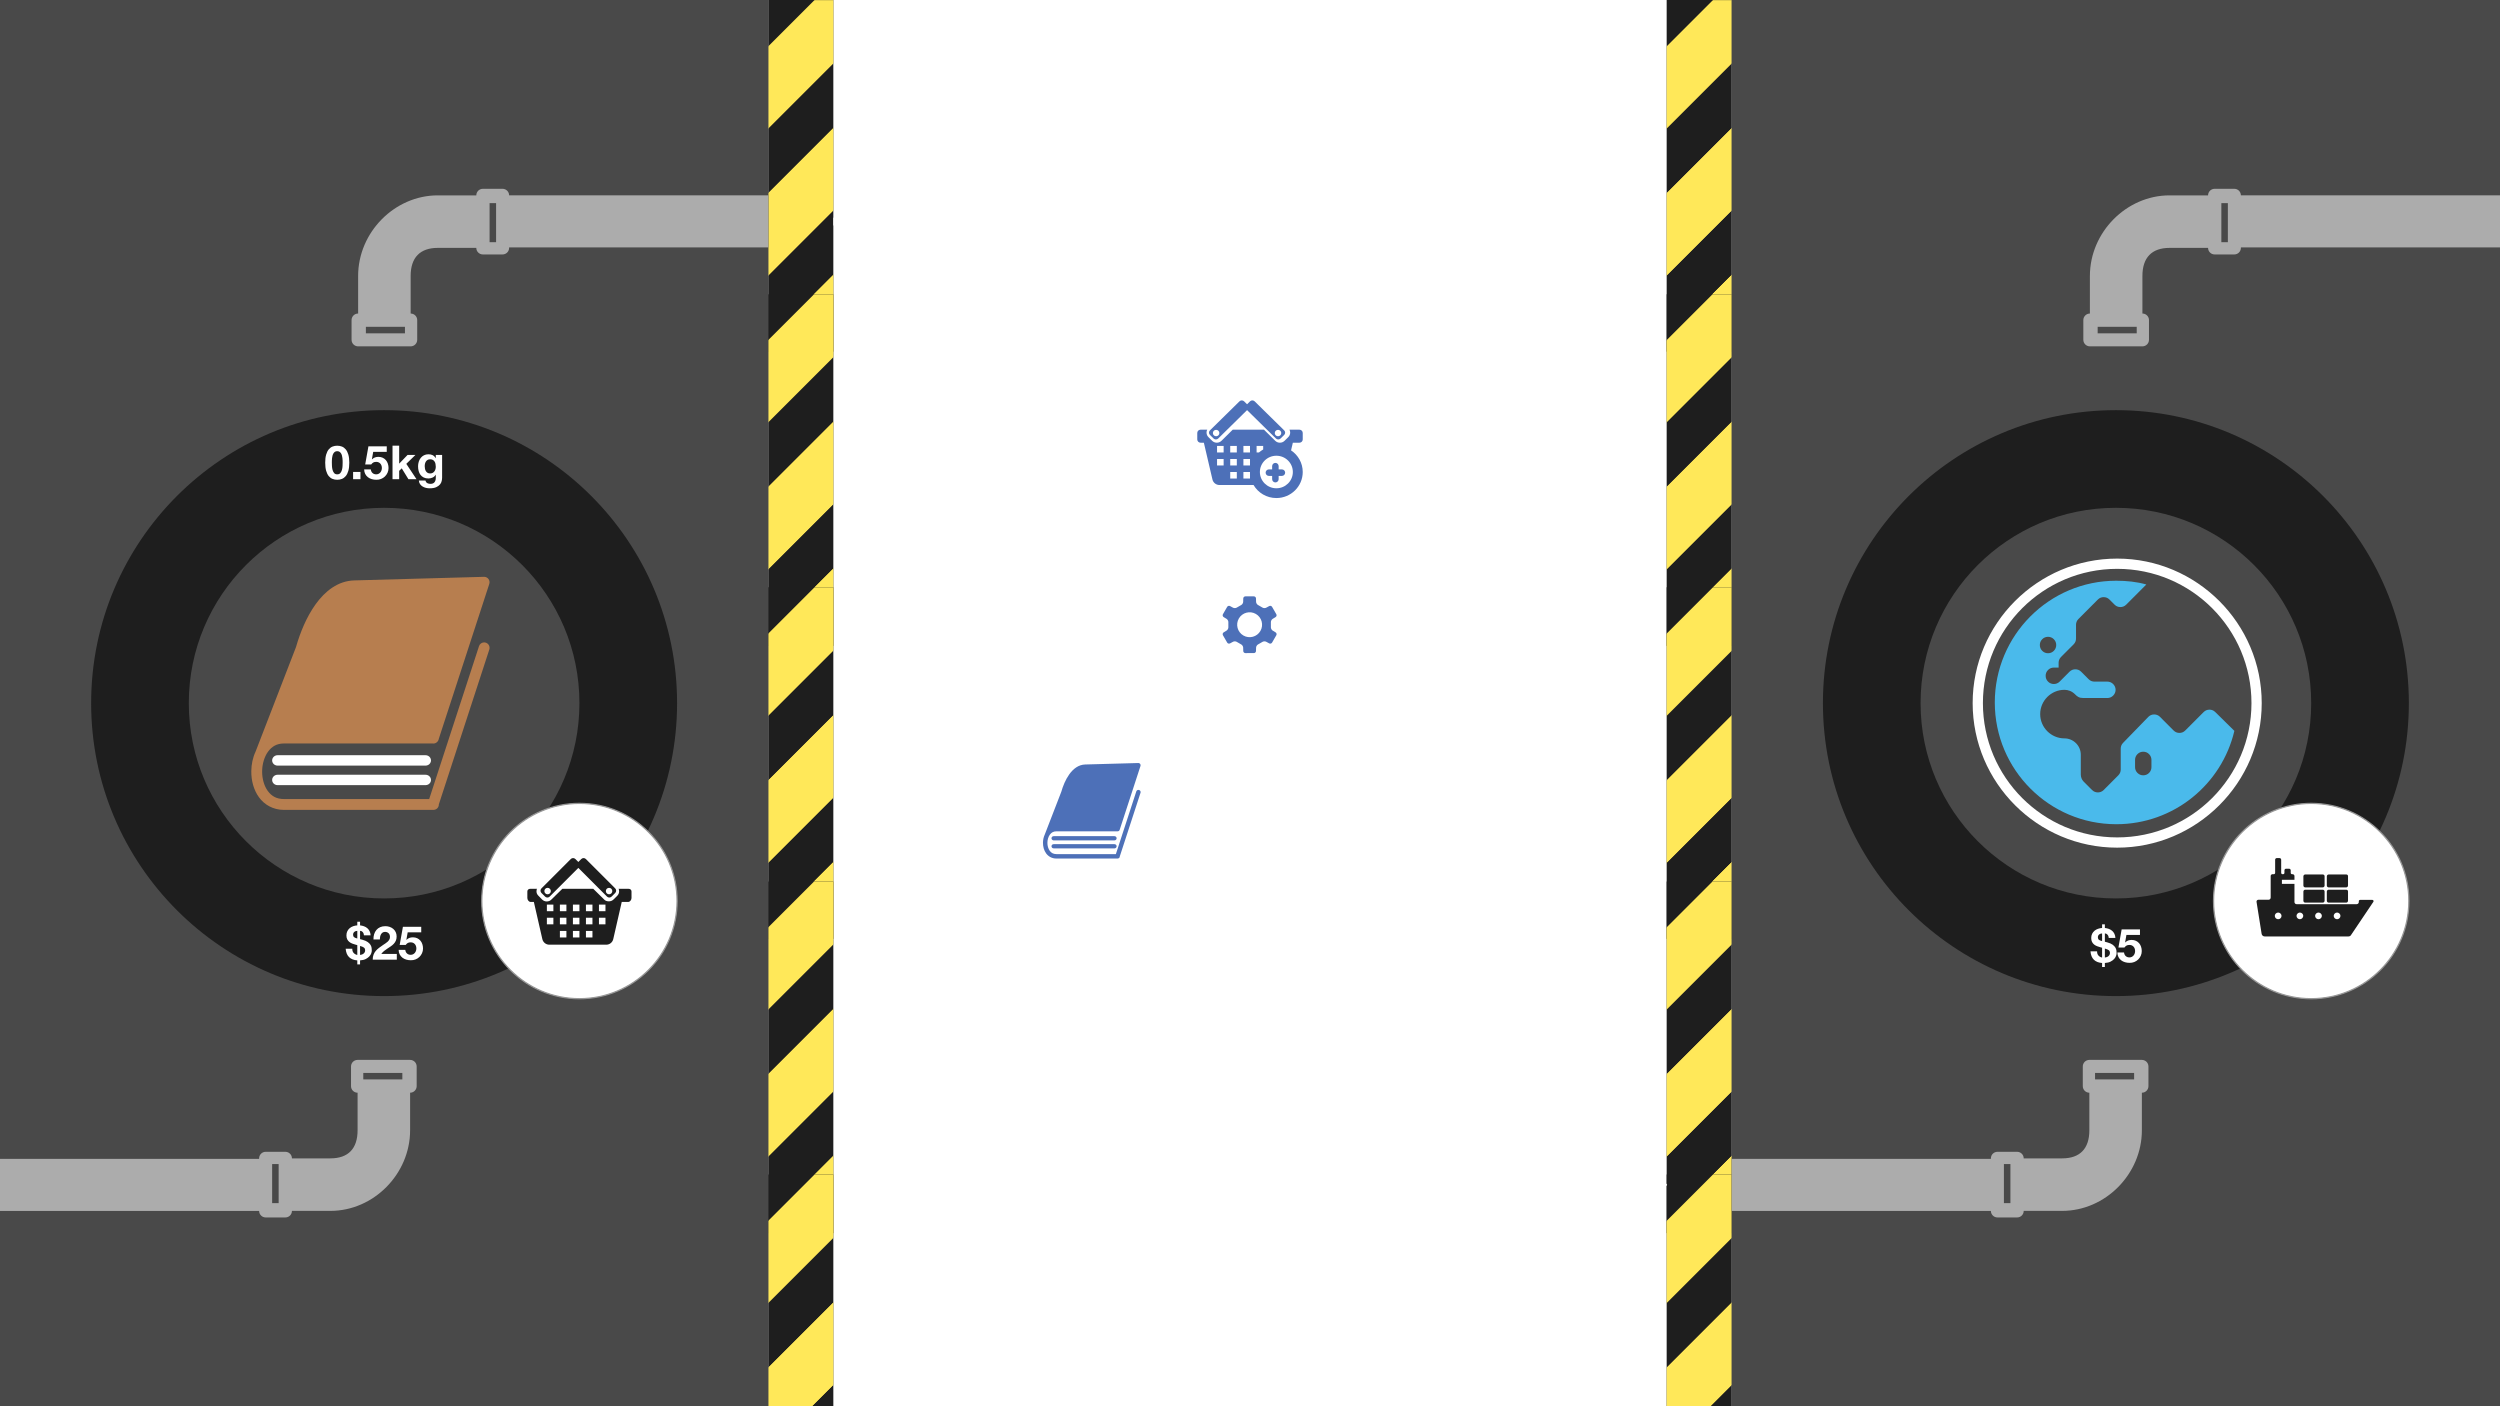 <?xml version="1.0" encoding="UTF-8"?>
<svg width="1920px" height="1080px" viewBox="0 0 1920 1080" version="1.1" xmlns="http://www.w3.org/2000/svg" xmlns:xlink="http://www.w3.org/1999/xlink">
    <!-- Generator: Sketch 46.2 (44496) - http://www.bohemiancoding.com/sketch -->
    <title>kafka06</title>
    <desc>Created with Sketch.</desc>
    <defs>
        <rect id="path-1" x="0" y="0" width="50" height="270"></rect>
        <rect id="path-3" x="0" y="0" width="50" height="270"></rect>
        <rect id="path-5" x="0" y="0" width="50" height="270"></rect>
        <rect id="path-7" x="0" y="0" width="50" height="270"></rect>
        <rect id="path-9" x="0" y="0" width="50" height="270"></rect>
        <rect id="path-11" x="0" y="0" width="50" height="270"></rect>
        <rect id="path-13" x="0" y="0" width="50" height="270"></rect>
        <rect id="path-15" x="0" y="0" width="50" height="270"></rect>
        <rect id="path-17" x="0" y="0" width="50" height="270"></rect>
        <rect id="path-19" x="0" y="0" width="50" height="270"></rect>
        <filter x="-5.3%" y="-4.0%" width="110.7%" height="110.7%" filterUnits="objectBoundingBox" id="filter-21">
            <feOffset dx="0" dy="2" in="SourceAlpha" result="shadowOffsetOuter1"></feOffset>
            <feGaussianBlur stdDeviation="2" in="shadowOffsetOuter1" result="shadowBlurOuter1"></feGaussianBlur>
            <feColorMatrix values="0 0 0 0 0   0 0 0 0 0   0 0 0 0 0  0 0 0 0.5 0" type="matrix" in="shadowBlurOuter1" result="shadowMatrixOuter1"></feColorMatrix>
            <feMerge>
                <feMergeNode in="shadowMatrixOuter1"></feMergeNode>
                <feMergeNode in="SourceGraphic"></feMergeNode>
            </feMerge>
        </filter>
        <filter x="-5.3%" y="-4.0%" width="110.7%" height="110.7%" filterUnits="objectBoundingBox" id="filter-22">
            <feOffset dx="0" dy="2" in="SourceAlpha" result="shadowOffsetOuter1"></feOffset>
            <feGaussianBlur stdDeviation="2" in="shadowOffsetOuter1" result="shadowBlurOuter1"></feGaussianBlur>
            <feColorMatrix values="0 0 0 0 0   0 0 0 0 0   0 0 0 0 0  0 0 0 0.5 0" type="matrix" in="shadowBlurOuter1" result="shadowMatrixOuter1"></feColorMatrix>
            <feMerge>
                <feMergeNode in="shadowMatrixOuter1"></feMergeNode>
                <feMergeNode in="SourceGraphic"></feMergeNode>
            </feMerge>
        </filter>
    </defs>
    <g id="Actual-Slides" stroke="none" stroke-width="1" fill="none" fill-rule="evenodd">
        <g id="kafka06">
            <g id="Borders" transform="translate(590, 0)">
                <g id="Borders-Copy" transform="translate(690, 0)">
                    <g id="Lines-Copy">
                        <mask id="mask-2" fill="white">
                            <use xlink:href="#path-1"></use>
                        </mask>
                        <use id="Mask" fill="#1E1E1E" xlink:href="#path-1"></use>
                        <g id="Group-2" mask="url(#mask-2)" fill="#FFE859">
                            <g transform="translate(-224, -36)">
                                <rect id="Rectangle-3" transform="translate(367.266, 185.488) rotate(-45) translate(-367.266, -185.488) " x="158.586" y="163.157" width="417.36" height="44.661"></rect>
                                <rect id="Rectangle-3-Copy" transform="translate(276.158, 163.808) rotate(-45) translate(-276.158, -163.808) " x="67.478" y="141.477" width="417.36" height="44.661"></rect>
                                <rect id="Rectangle-3-Copy-2" transform="translate(163.358, 163.808) rotate(-45) translate(-163.358, -163.808) " x="-45.322" y="141.477" width="417.36" height="44.661"></rect>
                                <rect id="Rectangle-3" transform="translate(480.066, 185.488) rotate(-45) translate(-480.066, -185.488) " x="271.386" y="163.157" width="417.36" height="44.661"></rect>
                                <rect id="Rectangle-3-Copy" transform="translate(388.958, 163.808) rotate(-45) translate(-388.958, -163.808) " x="180.278" y="141.477" width="417.36" height="44.661"></rect>
                                <rect id="Rectangle-3-Copy-2" transform="translate(276.158, 163.808) rotate(-45) translate(-276.158, -163.808) " x="67.478" y="141.477" width="417.36" height="44.661"></rect>
                                <rect id="Rectangle-3" transform="translate(592.866, 185.488) rotate(-45) translate(-592.866, -185.488) " x="384.186" y="163.157" width="417.36" height="44.661"></rect>
                                <rect id="Rectangle-3-Copy-3" transform="translate(701.327, 185.488) rotate(-45) translate(-701.327, -185.488) " x="492.647" y="163.157" width="417.36" height="44.661"></rect>
                                <rect id="Rectangle-3-Copy" transform="translate(501.758, 163.808) rotate(-45) translate(-501.758, -163.808) " x="293.078" y="141.477" width="417.36" height="44.661"></rect>
                                <rect id="Rectangle-3-Copy-2" transform="translate(388.958, 163.808) rotate(-45) translate(-388.958, -163.808) " x="180.278" y="141.477" width="417.36" height="44.661"></rect>
                            </g>
                        </g>
                    </g>
                    <g id="Lines-Copy-2" transform="translate(0, 226)">
                        <mask id="mask-4" fill="white">
                            <use xlink:href="#path-3"></use>
                        </mask>
                        <use id="Mask" fill="#1E1E1E" xlink:href="#path-3"></use>
                        <g id="Group-2" mask="url(#mask-4)" fill="#FFE859">
                            <g transform="translate(-223.865, -36.529)">
                                <rect id="Rectangle-3" transform="translate(367.266, 185.488) rotate(-45) translate(-367.266, -185.488) " x="158.586" y="163.157" width="417.36" height="44.661"></rect>
                                <rect id="Rectangle-3-Copy" transform="translate(276.158, 163.808) rotate(-45) translate(-276.158, -163.808) " x="67.478" y="141.477" width="417.36" height="44.661"></rect>
                                <rect id="Rectangle-3-Copy-2" transform="translate(163.358, 163.808) rotate(-45) translate(-163.358, -163.808) " x="-45.322" y="141.477" width="417.36" height="44.661"></rect>
                                <rect id="Rectangle-3" transform="translate(480.066, 185.488) rotate(-45) translate(-480.066, -185.488) " x="271.386" y="163.157" width="417.36" height="44.661"></rect>
                                <rect id="Rectangle-3-Copy" transform="translate(388.958, 163.808) rotate(-45) translate(-388.958, -163.808) " x="180.278" y="141.477" width="417.36" height="44.661"></rect>
                                <rect id="Rectangle-3-Copy-2" transform="translate(276.158, 163.808) rotate(-45) translate(-276.158, -163.808) " x="67.478" y="141.477" width="417.36" height="44.661"></rect>
                                <rect id="Rectangle-3" transform="translate(592.866, 185.488) rotate(-45) translate(-592.866, -185.488) " x="384.186" y="163.157" width="417.36" height="44.661"></rect>
                                <rect id="Rectangle-3-Copy-3" transform="translate(701.327, 185.488) rotate(-45) translate(-701.327, -185.488) " x="492.647" y="163.157" width="417.36" height="44.661"></rect>
                                <rect id="Rectangle-3-Copy" transform="translate(501.758, 163.808) rotate(-45) translate(-501.758, -163.808) " x="293.078" y="141.477" width="417.36" height="44.661"></rect>
                                <rect id="Rectangle-3-Copy-2" transform="translate(388.958, 163.808) rotate(-45) translate(-388.958, -163.808) " x="180.278" y="141.477" width="417.36" height="44.661"></rect>
                            </g>
                        </g>
                    </g>
                    <g id="Lines-Copy-4" transform="translate(0, 451)">
                        <mask id="mask-6" fill="white">
                            <use xlink:href="#path-5"></use>
                        </mask>
                        <use id="Mask" fill="#1E1E1E" xlink:href="#path-5"></use>
                        <g id="Group-2" mask="url(#mask-6)" fill="#FFE859">
                            <g transform="translate(-224, -36)">
                                <rect id="Rectangle-3" transform="translate(367.266, 185.488) rotate(-45) translate(-367.266, -185.488) " x="158.586" y="163.157" width="417.36" height="44.661"></rect>
                                <rect id="Rectangle-3-Copy" transform="translate(276.158, 163.808) rotate(-45) translate(-276.158, -163.808) " x="67.478" y="141.477" width="417.36" height="44.661"></rect>
                                <rect id="Rectangle-3-Copy-2" transform="translate(163.358, 163.808) rotate(-45) translate(-163.358, -163.808) " x="-45.322" y="141.477" width="417.36" height="44.661"></rect>
                                <rect id="Rectangle-3" transform="translate(480.066, 185.488) rotate(-45) translate(-480.066, -185.488) " x="271.386" y="163.157" width="417.36" height="44.661"></rect>
                                <rect id="Rectangle-3-Copy" transform="translate(388.958, 163.808) rotate(-45) translate(-388.958, -163.808) " x="180.278" y="141.477" width="417.36" height="44.661"></rect>
                                <rect id="Rectangle-3-Copy-2" transform="translate(276.158, 163.808) rotate(-45) translate(-276.158, -163.808) " x="67.478" y="141.477" width="417.36" height="44.661"></rect>
                                <rect id="Rectangle-3" transform="translate(592.866, 185.488) rotate(-45) translate(-592.866, -185.488) " x="384.186" y="163.157" width="417.36" height="44.661"></rect>
                                <rect id="Rectangle-3-Copy-3" transform="translate(701.327, 185.488) rotate(-45) translate(-701.327, -185.488) " x="492.647" y="163.157" width="417.36" height="44.661"></rect>
                                <rect id="Rectangle-3-Copy" transform="translate(501.758, 163.808) rotate(-45) translate(-501.758, -163.808) " x="293.078" y="141.477" width="417.36" height="44.661"></rect>
                                <rect id="Rectangle-3-Copy-2" transform="translate(388.958, 163.808) rotate(-45) translate(-388.958, -163.808) " x="180.278" y="141.477" width="417.36" height="44.661"></rect>
                            </g>
                        </g>
                    </g>
                    <g id="Lines-Copy-3" transform="translate(0, 677)">
                        <mask id="mask-8" fill="white">
                            <use xlink:href="#path-7"></use>
                        </mask>
                        <use id="Mask" fill="#1E1E1E" xlink:href="#path-7"></use>
                        <g id="Group-2" mask="url(#mask-8)" fill="#FFE859">
                            <g transform="translate(-223.865, -36.529)">
                                <rect id="Rectangle-3" transform="translate(367.266, 185.488) rotate(-45) translate(-367.266, -185.488) " x="158.586" y="163.157" width="417.36" height="44.661"></rect>
                                <rect id="Rectangle-3-Copy" transform="translate(276.158, 163.808) rotate(-45) translate(-276.158, -163.808) " x="67.478" y="141.477" width="417.36" height="44.661"></rect>
                                <rect id="Rectangle-3-Copy-2" transform="translate(163.358, 163.808) rotate(-45) translate(-163.358, -163.808) " x="-45.322" y="141.477" width="417.36" height="44.661"></rect>
                                <rect id="Rectangle-3" transform="translate(480.066, 185.488) rotate(-45) translate(-480.066, -185.488) " x="271.386" y="163.157" width="417.36" height="44.661"></rect>
                                <rect id="Rectangle-3-Copy" transform="translate(388.958, 163.808) rotate(-45) translate(-388.958, -163.808) " x="180.278" y="141.477" width="417.36" height="44.661"></rect>
                                <rect id="Rectangle-3-Copy-2" transform="translate(276.158, 163.808) rotate(-45) translate(-276.158, -163.808) " x="67.478" y="141.477" width="417.36" height="44.661"></rect>
                                <rect id="Rectangle-3" transform="translate(592.866, 185.488) rotate(-45) translate(-592.866, -185.488) " x="384.186" y="163.157" width="417.36" height="44.661"></rect>
                                <rect id="Rectangle-3-Copy-3" transform="translate(701.327, 185.488) rotate(-45) translate(-701.327, -185.488) " x="492.647" y="163.157" width="417.36" height="44.661"></rect>
                                <rect id="Rectangle-3-Copy" transform="translate(501.758, 163.808) rotate(-45) translate(-501.758, -163.808) " x="293.078" y="141.477" width="417.36" height="44.661"></rect>
                                <rect id="Rectangle-3-Copy-2" transform="translate(388.958, 163.808) rotate(-45) translate(-388.958, -163.808) " x="180.278" y="141.477" width="417.36" height="44.661"></rect>
                            </g>
                        </g>
                    </g>
                    <g id="Lines-Copy-6" transform="translate(0, 902)">
                        <mask id="mask-10" fill="white">
                            <use xlink:href="#path-9"></use>
                        </mask>
                        <use id="Mask" fill="#1E1E1E" xlink:href="#path-9"></use>
                        <g id="Group-2" mask="url(#mask-10)" fill="#FFE859">
                            <g transform="translate(-224, -36)">
                                <rect id="Rectangle-3" transform="translate(367.266, 185.488) rotate(-45) translate(-367.266, -185.488) " x="158.586" y="163.157" width="417.36" height="44.661"></rect>
                                <rect id="Rectangle-3-Copy" transform="translate(276.158, 163.808) rotate(-45) translate(-276.158, -163.808) " x="67.478" y="141.477" width="417.36" height="44.661"></rect>
                                <rect id="Rectangle-3-Copy-2" transform="translate(163.358, 163.808) rotate(-45) translate(-163.358, -163.808) " x="-45.322" y="141.477" width="417.36" height="44.661"></rect>
                                <rect id="Rectangle-3" transform="translate(480.066, 185.488) rotate(-45) translate(-480.066, -185.488) " x="271.386" y="163.157" width="417.36" height="44.661"></rect>
                                <rect id="Rectangle-3-Copy" transform="translate(388.958, 163.808) rotate(-45) translate(-388.958, -163.808) " x="180.278" y="141.477" width="417.36" height="44.661"></rect>
                                <rect id="Rectangle-3-Copy-2" transform="translate(276.158, 163.808) rotate(-45) translate(-276.158, -163.808) " x="67.478" y="141.477" width="417.36" height="44.661"></rect>
                                <rect id="Rectangle-3" transform="translate(592.866, 185.488) rotate(-45) translate(-592.866, -185.488) " x="384.186" y="163.157" width="417.36" height="44.661"></rect>
                                <rect id="Rectangle-3-Copy-3" transform="translate(701.327, 185.488) rotate(-45) translate(-701.327, -185.488) " x="492.647" y="163.157" width="417.36" height="44.661"></rect>
                                <rect id="Rectangle-3-Copy" transform="translate(501.758, 163.808) rotate(-45) translate(-501.758, -163.808) " x="293.078" y="141.477" width="417.36" height="44.661"></rect>
                                <rect id="Rectangle-3-Copy-2" transform="translate(388.958, 163.808) rotate(-45) translate(-388.958, -163.808) " x="180.278" y="141.477" width="417.36" height="44.661"></rect>
                            </g>
                        </g>
                    </g>
                </g>
                <g>
                    <g id="Lines-Copy">
                        <mask id="mask-12" fill="white">
                            <use xlink:href="#path-11"></use>
                        </mask>
                        <use id="Mask" fill="#1E1E1E" xlink:href="#path-11"></use>
                        <g id="Group-2" mask="url(#mask-12)" fill="#FFE859">
                            <g transform="translate(-224, -36)">
                                <rect id="Rectangle-3" transform="translate(367.266, 185.488) rotate(-45) translate(-367.266, -185.488) " x="158.586" y="163.157" width="417.36" height="44.661"></rect>
                                <rect id="Rectangle-3-Copy" transform="translate(276.158, 163.808) rotate(-45) translate(-276.158, -163.808) " x="67.478" y="141.477" width="417.36" height="44.661"></rect>
                                <rect id="Rectangle-3-Copy-2" transform="translate(163.358, 163.808) rotate(-45) translate(-163.358, -163.808) " x="-45.322" y="141.477" width="417.36" height="44.661"></rect>
                                <rect id="Rectangle-3" transform="translate(480.066, 185.488) rotate(-45) translate(-480.066, -185.488) " x="271.386" y="163.157" width="417.36" height="44.661"></rect>
                                <rect id="Rectangle-3-Copy" transform="translate(388.958, 163.808) rotate(-45) translate(-388.958, -163.808) " x="180.278" y="141.477" width="417.36" height="44.661"></rect>
                                <rect id="Rectangle-3-Copy-2" transform="translate(276.158, 163.808) rotate(-45) translate(-276.158, -163.808) " x="67.478" y="141.477" width="417.36" height="44.661"></rect>
                                <rect id="Rectangle-3" transform="translate(592.866, 185.488) rotate(-45) translate(-592.866, -185.488) " x="384.186" y="163.157" width="417.36" height="44.661"></rect>
                                <rect id="Rectangle-3-Copy-3" transform="translate(701.327, 185.488) rotate(-45) translate(-701.327, -185.488) " x="492.647" y="163.157" width="417.36" height="44.661"></rect>
                                <rect id="Rectangle-3-Copy" transform="translate(501.758, 163.808) rotate(-45) translate(-501.758, -163.808) " x="293.078" y="141.477" width="417.36" height="44.661"></rect>
                                <rect id="Rectangle-3-Copy-2" transform="translate(388.958, 163.808) rotate(-45) translate(-388.958, -163.808) " x="180.278" y="141.477" width="417.36" height="44.661"></rect>
                            </g>
                        </g>
                    </g>
                    <g id="Lines-Copy-2" transform="translate(0, 226)">
                        <mask id="mask-14" fill="white">
                            <use xlink:href="#path-13"></use>
                        </mask>
                        <use id="Mask" fill="#1E1E1E" xlink:href="#path-13"></use>
                        <g id="Group-2" mask="url(#mask-14)" fill="#FFE859">
                            <g transform="translate(-223.865, -36.529)">
                                <rect id="Rectangle-3" transform="translate(367.266, 185.488) rotate(-45) translate(-367.266, -185.488) " x="158.586" y="163.157" width="417.36" height="44.661"></rect>
                                <rect id="Rectangle-3-Copy" transform="translate(276.158, 163.808) rotate(-45) translate(-276.158, -163.808) " x="67.478" y="141.477" width="417.36" height="44.661"></rect>
                                <rect id="Rectangle-3-Copy-2" transform="translate(163.358, 163.808) rotate(-45) translate(-163.358, -163.808) " x="-45.322" y="141.477" width="417.36" height="44.661"></rect>
                                <rect id="Rectangle-3" transform="translate(480.066, 185.488) rotate(-45) translate(-480.066, -185.488) " x="271.386" y="163.157" width="417.36" height="44.661"></rect>
                                <rect id="Rectangle-3-Copy" transform="translate(388.958, 163.808) rotate(-45) translate(-388.958, -163.808) " x="180.278" y="141.477" width="417.36" height="44.661"></rect>
                                <rect id="Rectangle-3-Copy-2" transform="translate(276.158, 163.808) rotate(-45) translate(-276.158, -163.808) " x="67.478" y="141.477" width="417.36" height="44.661"></rect>
                                <rect id="Rectangle-3" transform="translate(592.866, 185.488) rotate(-45) translate(-592.866, -185.488) " x="384.186" y="163.157" width="417.36" height="44.661"></rect>
                                <rect id="Rectangle-3-Copy-3" transform="translate(701.327, 185.488) rotate(-45) translate(-701.327, -185.488) " x="492.647" y="163.157" width="417.36" height="44.661"></rect>
                                <rect id="Rectangle-3-Copy" transform="translate(501.758, 163.808) rotate(-45) translate(-501.758, -163.808) " x="293.078" y="141.477" width="417.36" height="44.661"></rect>
                                <rect id="Rectangle-3-Copy-2" transform="translate(388.958, 163.808) rotate(-45) translate(-388.958, -163.808) " x="180.278" y="141.477" width="417.36" height="44.661"></rect>
                            </g>
                        </g>
                    </g>
                    <g id="Lines-Copy-4" transform="translate(0, 451)">
                        <mask id="mask-16" fill="white">
                            <use xlink:href="#path-15"></use>
                        </mask>
                        <use id="Mask" fill="#1E1E1E" xlink:href="#path-15"></use>
                        <g id="Group-2" mask="url(#mask-16)" fill="#FFE859">
                            <g transform="translate(-224, -36)">
                                <rect id="Rectangle-3" transform="translate(367.266, 185.488) rotate(-45) translate(-367.266, -185.488) " x="158.586" y="163.157" width="417.36" height="44.661"></rect>
                                <rect id="Rectangle-3-Copy" transform="translate(276.158, 163.808) rotate(-45) translate(-276.158, -163.808) " x="67.478" y="141.477" width="417.36" height="44.661"></rect>
                                <rect id="Rectangle-3-Copy-2" transform="translate(163.358, 163.808) rotate(-45) translate(-163.358, -163.808) " x="-45.322" y="141.477" width="417.36" height="44.661"></rect>
                                <rect id="Rectangle-3" transform="translate(480.066, 185.488) rotate(-45) translate(-480.066, -185.488) " x="271.386" y="163.157" width="417.36" height="44.661"></rect>
                                <rect id="Rectangle-3-Copy" transform="translate(388.958, 163.808) rotate(-45) translate(-388.958, -163.808) " x="180.278" y="141.477" width="417.36" height="44.661"></rect>
                                <rect id="Rectangle-3-Copy-2" transform="translate(276.158, 163.808) rotate(-45) translate(-276.158, -163.808) " x="67.478" y="141.477" width="417.36" height="44.661"></rect>
                                <rect id="Rectangle-3" transform="translate(592.866, 185.488) rotate(-45) translate(-592.866, -185.488) " x="384.186" y="163.157" width="417.36" height="44.661"></rect>
                                <rect id="Rectangle-3-Copy-3" transform="translate(701.327, 185.488) rotate(-45) translate(-701.327, -185.488) " x="492.647" y="163.157" width="417.36" height="44.661"></rect>
                                <rect id="Rectangle-3-Copy" transform="translate(501.758, 163.808) rotate(-45) translate(-501.758, -163.808) " x="293.078" y="141.477" width="417.36" height="44.661"></rect>
                                <rect id="Rectangle-3-Copy-2" transform="translate(388.958, 163.808) rotate(-45) translate(-388.958, -163.808) " x="180.278" y="141.477" width="417.36" height="44.661"></rect>
                            </g>
                        </g>
                    </g>
                    <g id="Lines-Copy-3" transform="translate(0, 677)">
                        <mask id="mask-18" fill="white">
                            <use xlink:href="#path-17"></use>
                        </mask>
                        <use id="Mask" fill="#1E1E1E" xlink:href="#path-17"></use>
                        <g id="Group-2" mask="url(#mask-18)" fill="#FFE859">
                            <g transform="translate(-223.865, -36.529)">
                                <rect id="Rectangle-3" transform="translate(367.266, 185.488) rotate(-45) translate(-367.266, -185.488) " x="158.586" y="163.157" width="417.36" height="44.661"></rect>
                                <rect id="Rectangle-3-Copy" transform="translate(276.158, 163.808) rotate(-45) translate(-276.158, -163.808) " x="67.478" y="141.477" width="417.36" height="44.661"></rect>
                                <rect id="Rectangle-3-Copy-2" transform="translate(163.358, 163.808) rotate(-45) translate(-163.358, -163.808) " x="-45.322" y="141.477" width="417.36" height="44.661"></rect>
                                <rect id="Rectangle-3" transform="translate(480.066, 185.488) rotate(-45) translate(-480.066, -185.488) " x="271.386" y="163.157" width="417.36" height="44.661"></rect>
                                <rect id="Rectangle-3-Copy" transform="translate(388.958, 163.808) rotate(-45) translate(-388.958, -163.808) " x="180.278" y="141.477" width="417.36" height="44.661"></rect>
                                <rect id="Rectangle-3-Copy-2" transform="translate(276.158, 163.808) rotate(-45) translate(-276.158, -163.808) " x="67.478" y="141.477" width="417.36" height="44.661"></rect>
                                <rect id="Rectangle-3" transform="translate(592.866, 185.488) rotate(-45) translate(-592.866, -185.488) " x="384.186" y="163.157" width="417.36" height="44.661"></rect>
                                <rect id="Rectangle-3-Copy-3" transform="translate(701.327, 185.488) rotate(-45) translate(-701.327, -185.488) " x="492.647" y="163.157" width="417.36" height="44.661"></rect>
                                <rect id="Rectangle-3-Copy" transform="translate(501.758, 163.808) rotate(-45) translate(-501.758, -163.808) " x="293.078" y="141.477" width="417.36" height="44.661"></rect>
                                <rect id="Rectangle-3-Copy-2" transform="translate(388.958, 163.808) rotate(-45) translate(-388.958, -163.808) " x="180.278" y="141.477" width="417.36" height="44.661"></rect>
                            </g>
                        </g>
                    </g>
                    <g id="Lines-Copy-6" transform="translate(0, 902)">
                        <mask id="mask-20" fill="white">
                            <use xlink:href="#path-19"></use>
                        </mask>
                        <use id="Mask" fill="#1E1E1E" xlink:href="#path-19"></use>
                        <g id="Group-2" mask="url(#mask-20)" fill="#FFE859">
                            <g transform="translate(-224, -36)">
                                <rect id="Rectangle-3" transform="translate(367.266, 185.488) rotate(-45) translate(-367.266, -185.488) " x="158.586" y="163.157" width="417.36" height="44.661"></rect>
                                <rect id="Rectangle-3-Copy" transform="translate(276.158, 163.808) rotate(-45) translate(-276.158, -163.808) " x="67.478" y="141.477" width="417.36" height="44.661"></rect>
                                <rect id="Rectangle-3-Copy-2" transform="translate(163.358, 163.808) rotate(-45) translate(-163.358, -163.808) " x="-45.322" y="141.477" width="417.36" height="44.661"></rect>
                                <rect id="Rectangle-3" transform="translate(480.066, 185.488) rotate(-45) translate(-480.066, -185.488) " x="271.386" y="163.157" width="417.36" height="44.661"></rect>
                                <rect id="Rectangle-3-Copy" transform="translate(388.958, 163.808) rotate(-45) translate(-388.958, -163.808) " x="180.278" y="141.477" width="417.36" height="44.661"></rect>
                                <rect id="Rectangle-3-Copy-2" transform="translate(276.158, 163.808) rotate(-45) translate(-276.158, -163.808) " x="67.478" y="141.477" width="417.36" height="44.661"></rect>
                                <rect id="Rectangle-3" transform="translate(592.866, 185.488) rotate(-45) translate(-592.866, -185.488) " x="384.186" y="163.157" width="417.36" height="44.661"></rect>
                                <rect id="Rectangle-3-Copy-3" transform="translate(701.327, 185.488) rotate(-45) translate(-701.327, -185.488) " x="492.647" y="163.157" width="417.36" height="44.661"></rect>
                                <rect id="Rectangle-3-Copy" transform="translate(501.758, 163.808) rotate(-45) translate(-501.758, -163.808) " x="293.078" y="141.477" width="417.36" height="44.661"></rect>
                                <rect id="Rectangle-3-Copy-2" transform="translate(388.958, 163.808) rotate(-45) translate(-388.958, -163.808) " x="180.278" y="141.477" width="417.36" height="44.661"></rect>
                            </g>
                        </g>
                    </g>
                </g>
            </g>
            <g id="Outgoing-Messages-Copy" transform="translate(1330, 0)">
                <rect id="Background" fill="#494949" x="0" y="0" width="590" height="1080"></rect>
                <path d="M469,261 L270,261 L270,221 L469,221 L469,220.625 C469,217.842 471.259,215.583 474.042,215.583 L489.167,215.583 C491.955,215.583 494.208,217.842 494.208,220.625 L523.768,220.625 C537.415,220.625 544.625,213.168 544.625,199.067 L544.625,170.208 C541.842,170.208 539.583,167.95 539.583,165.167 L539.583,150.042 C539.583,147.259 541.842,145 544.625,145 L584.958,145 C587.746,145 590,147.259 590,150.042 L590,165.167 C590,167.95 587.746,170.208 584.958,170.208 L584.958,199.067 C584.958,232.614 556.937,260.958 523.768,260.958 L494.208,260.958 C494.208,263.741 491.955,266 489.167,266 L474.042,266 C471.273,266 469.023,263.764 469,261 Z M479,255 L484,255 L484,225 L479,225 L479,255 Z M549,160 L579,160 L579,155 L549,155 L549,160 Z" id="Top-Pipe" fill="#ACACAC" fill-rule="nonzero" transform="translate(430, 205.5) rotate(-180) translate(-430, -205.5) "></path>
                <path d="M199,930 L0,930 L0,890 L199,890 L199,889.625 C199,886.842 201.259,884.583 204.042,884.583 L219.167,884.583 C221.955,884.583 224.208,886.842 224.208,889.625 L253.768,889.625 C267.415,889.625 274.625,882.168 274.625,868.067 L274.625,839.208 C271.842,839.208 269.583,836.95 269.583,834.167 L269.583,819.042 C269.583,816.259 271.842,814 274.625,814 L314.958,814 C317.746,814 320,816.259 320,819.042 L320,834.167 C320,836.95 317.746,839.208 314.958,839.208 L314.958,868.067 C314.958,901.614 286.937,929.958 253.768,929.958 L224.208,929.958 C224.208,932.741 221.955,935 219.167,935 L204.042,935 C201.273,935 199.023,932.764 199,930 Z M209,924 L214,924 L214,894 L209,894 L209,924 Z M279,829 L309,829 L309,824 L279,824 L279,829 Z" id="Bottom-Pipe" fill="#ACACAC" fill-rule="nonzero"></path>
                <g id="Item" transform="translate(70, 315)">
                    <circle id="Oval" fill="#1E1E1E" cx="225" cy="225" r="225"></circle>
                    <circle id="Oval-Copy" fill="#494949" cx="225" cy="225" r="150"></circle>
                </g>
                <g id="Label" filter="url(#filter-21)" transform="translate(370, 615)">
                    <circle id="Background" stroke="#979797" fill="#FFFFFF" cx="75" cy="75" r="75"></circle>
                    <g id="Ship" transform="translate(33, 42)" fill-rule="nonzero" fill="#1E1E1E">
                        <path d="M88.955,32.111 L79.589,32.111 C79.033,32.111 78.569,32.569 78.569,33.12 L78.569,33.762 C78.569,34.679 77.827,35.413 76.9,35.413 L30.814,35.413 C29.887,35.413 29.145,34.679 29.145,33.762 L29.145,32.845 L29.145,19.817 L19.502,19.817 L19.502,16.698 L29.145,16.698 L29.145,14.954 L29.145,13.762 C29.145,13.028 28.496,12.386 27.754,12.386 L27.291,12.386 C26.734,12.386 26.271,11.927 26.271,11.376 L26.271,9.45 C26.271,8.716 25.714,8.165 24.973,8.165 L22.747,8.165 C22.005,8.165 21.449,8.716 21.449,9.45 L21.449,11.376 C21.449,11.927 20.985,12.386 20.429,12.386 L19.965,12.386 C19.409,12.386 18.945,11.927 18.945,11.376 L18.945,1.284 C18.945,0.55 18.389,0 17.647,0 L15.607,0 C14.865,0 14.309,0.55 14.309,1.284 L14.309,11.376 C14.309,11.927 13.845,12.386 13.289,12.386 L12.269,12.386 C11.527,12.386 10.878,13.028 10.878,13.762 L10.878,30.367 C10.878,31.285 10.136,32.019 9.209,32.019 L1.42,32.019 C0.585,32.019 -0.157,32.753 0.029,33.67 L3.923,58.166 C4.109,59.359 5.129,60.184 6.241,60.184 L70.595,60.184 C71.429,60.184 72.171,59.817 72.542,59.175 L89.697,33.67 C90.253,33.028 89.697,32.111 88.955,32.111 Z M16.627,46.973 C15.236,46.973 14.031,45.781 14.031,44.404 C14.031,43.028 15.236,41.836 16.627,41.836 C18.018,41.836 19.223,43.028 19.223,44.404 C19.223,45.781 18.111,46.973 16.627,46.973 Z M33.318,46.973 C31.927,46.973 30.722,45.781 30.722,44.404 C30.722,43.028 31.927,41.836 33.318,41.836 C34.709,41.836 35.914,43.028 35.914,44.404 C35.822,45.781 34.709,46.973 33.318,46.973 Z M47.598,46.973 C46.207,46.973 45.002,45.781 45.002,44.404 C45.002,43.028 46.207,41.836 47.598,41.836 C48.989,41.836 50.195,43.028 50.195,44.404 C50.195,45.781 48.989,46.973 47.598,46.973 Z M61.878,46.973 C60.487,46.973 59.282,45.781 59.282,44.404 C59.282,43.028 60.487,41.836 61.878,41.836 C63.269,41.836 64.475,43.028 64.475,44.404 C64.475,45.781 63.269,46.973 61.878,46.973 Z" id="Shape"></path>
                        <path d="M50.913,24.3 L37.372,24.3 C36.64,24.3 36,24.961 36,25.716 L36,32.797 C36,33.552 36.64,34.213 37.372,34.213 L50.913,34.213 C51.645,34.213 52.285,33.552 52.285,32.797 L52.285,25.716 C52.285,24.961 51.736,24.3 50.913,24.3 Z" id="Shape"></path>
                        <path d="M68.996,24.3 L55.372,24.3 C54.64,24.3 54,24.961 54,25.716 L54,32.797 C54,33.552 54.64,34.213 55.372,34.213 L68.905,34.213 C69.636,34.213 70.276,33.552 70.276,32.797 L70.276,25.716 C70.368,24.961 69.728,24.3 68.996,24.3 Z" id="Shape"></path>
                        <path d="M50.913,12.6 L37.372,12.6 C36.64,12.6 36,13.261 36,14.016 L36,21.097 C36,21.852 36.64,22.513 37.372,22.513 L50.913,22.513 C51.645,22.513 52.285,21.852 52.285,21.097 L52.285,14.016 C52.285,13.166 51.736,12.6 50.913,12.6 Z" id="Shape"></path>
                        <path d="M68.996,12.6 L55.372,12.6 C54.64,12.6 54,13.261 54,14.016 L54,21.097 C54,21.852 54.64,22.513 55.372,22.513 L68.905,22.513 C69.636,22.513 70.276,21.852 70.276,21.097 L70.276,14.016 C70.368,13.166 69.728,12.6 68.996,12.6 Z" id="Shape"></path>
                    </g>
                </g>
            </g>
            <g id="Incoming-Message">
                <rect id="Rectangle-2" fill="#494949" x="0" y="0" width="590" height="1080"></rect>
                <path d="M469,261 L270,261 L270,221 L469,221 L469,220.625 C469,217.842 471.259,215.583 474.042,215.583 L489.167,215.583 C491.955,215.583 494.208,217.842 494.208,220.625 L523.768,220.625 C537.415,220.625 544.625,213.168 544.625,199.067 L544.625,170.208 C541.842,170.208 539.583,167.95 539.583,165.167 L539.583,150.042 C539.583,147.259 541.842,145 544.625,145 L584.958,145 C587.746,145 590,147.259 590,150.042 L590,165.167 C590,167.95 587.746,170.208 584.958,170.208 L584.958,199.067 C584.958,232.614 556.937,260.958 523.768,260.958 L494.208,260.958 C494.208,263.741 491.955,266 489.167,266 L474.042,266 C471.273,266 469.023,263.764 469,261 Z M479,255 L484,255 L484,225 L479,225 L479,255 Z M549,160 L579,160 L579,155 L549,155 L549,160 Z" id="Top-Pipe" fill="#ACACAC" fill-rule="nonzero" transform="translate(430, 205.5) rotate(-180) translate(-430, -205.5) "></path>
                <path d="M199,930 L0,930 L0,890 L199,890 L199,889.625 C199,886.842 201.259,884.583 204.042,884.583 L219.167,884.583 C221.955,884.583 224.208,886.842 224.208,889.625 L253.768,889.625 C267.415,889.625 274.625,882.168 274.625,868.067 L274.625,839.208 C271.842,839.208 269.583,836.95 269.583,834.167 L269.583,819.042 C269.583,816.259 271.842,814 274.625,814 L314.958,814 C317.746,814 320,816.259 320,819.042 L320,834.167 C320,836.95 317.746,839.208 314.958,839.208 L314.958,868.067 C314.958,901.614 286.937,929.958 253.768,929.958 L224.208,929.958 C224.208,932.741 221.955,935 219.167,935 L204.042,935 C201.273,935 199.023,932.764 199,930 Z M209,924 L214,924 L214,894 L209,894 L209,924 Z M279,829 L309,829 L309,824 L279,824 L279,829 Z" id="Bottom-Pipe" fill="#ACACAC" fill-rule="nonzero"></path>
                <g id="Item" transform="translate(70, 315)">
                    <circle id="Oval" fill="#1E1E1E" cx="225" cy="225" r="225"></circle>
                    <circle id="Oval-Copy" fill="#494949" cx="225" cy="225" r="150"></circle>
                    <g id="Book" transform="translate(123, 128)">
                        <path d="M20.224,137 C18.721,136.982 17.324,137.741 16.568,138.986 C15.811,140.231 15.811,141.769 16.568,143.014 C17.324,144.259 18.721,145.018 20.224,145 L133.776,145 C135.279,145.018 136.676,144.259 137.432,143.014 C138.189,141.769 138.189,140.231 137.432,138.986 C136.676,137.741 135.279,136.982 133.776,137 L20.224,137 Z" id="Shape" fill="#FFFFFF"></path>
                        <path d="M20.231,152 C18.727,151.98 17.327,152.738 16.569,153.983 C15.81,155.229 15.81,156.771 16.569,158.017 C17.327,159.262 18.727,160.02 20.231,160 L133.769,160 C135.273,160.02 136.673,159.262 137.431,158.017 C138.19,156.771 138.19,155.229 137.431,153.983 C136.673,152.738 135.273,151.98 133.769,152 L20.231,152 L20.231,152 Z" id="Shape" fill="#FFFFFF"></path>
                        <path d="M79.146,2.752 C66.549,3.068 56.643,11.007 49.439,21.007 C42.277,30.948 37.408,43.166 34.347,53.895 L3.319,134.144 C1.117,138.805 0.048,144.058 0.002,149.295 C-0.062,156.431 1.768,163.628 5.899,169.314 C10.03,175.002 16.751,179 25.086,179 L139.813,179 C140.939,179.015 142.024,178.573 142.818,177.775 C143.613,176.976 144.05,175.889 144.03,174.762 L182.772,55.884 C183.263,54.462 182.949,52.885 181.951,51.76 C180.953,50.635 179.426,50.136 177.958,50.456 C176.489,50.776 175.307,51.864 174.866,53.303 L136.615,170.675 L25.086,170.675 C19.241,170.675 15.442,168.296 12.625,164.419 C9.809,160.541 8.267,154.986 8.317,149.37 C8.368,143.753 10.011,138.166 12.873,134.258 C15.735,130.35 19.512,127.989 25.086,127.989 L139.144,127.989 C140.22,128.161 141.321,127.902 142.209,127.269 C143.158,126.622 143.797,125.611 143.976,124.476 L182.772,5.454 C183.188,4.176 182.962,2.776 182.167,1.694 C181.371,0.612 180.102,-0.018 178.76,0 C178.747,0.001 145.543,0.918 79.146,2.752 Z" id="Shape" fill="#B77E4F"></path>
                    </g>
                    <path d="M200.552,413.648 C200.528,415.016 200.888,416.096 201.632,416.888 C202.376,417.68 203.3,418.184 204.404,418.4 L204.404,410.876 C204.284,410.828 204.122,410.774 203.918,410.714 C203.714,410.654 203.492,410.6 203.252,410.552 C202.364,410.312 201.488,410.03 200.624,409.706 C199.76,409.382 198.986,408.95 198.302,408.41 C197.618,407.87 197.072,407.198 196.664,406.394 C196.256,405.59 196.052,404.588 196.052,403.388 C196.052,402.164 196.286,401.084 196.754,400.148 C197.222,399.212 197.84,398.426 198.608,397.79 C199.376,397.154 200.264,396.662 201.272,396.314 C202.28,395.966 203.324,395.756 204.404,395.684 L204.404,392.912 L206.528,392.912 L206.528,395.684 C207.608,395.804 208.622,396.038 209.57,396.386 C210.518,396.734 211.352,397.214 212.072,397.826 C212.792,398.438 213.38,399.2 213.836,400.112 C214.292,401.024 214.556,402.104 214.628,403.352 L209.516,403.352 C209.492,402.392 209.192,401.576 208.616,400.904 C208.04,400.232 207.344,399.896 206.528,399.896 L206.528,406.268 C206.816,406.34 207.11,406.412 207.41,406.484 C207.71,406.556 208.028,406.64 208.364,406.736 C210.14,407.216 211.508,407.81 212.468,408.518 C213.428,409.226 214.136,409.964 214.592,410.732 C215.048,411.5 215.318,412.268 215.402,413.036 C215.486,413.804 215.528,414.488 215.528,415.088 C215.528,415.616 215.396,416.282 215.132,417.086 C214.868,417.89 214.394,418.676 213.71,419.444 C213.026,420.212 212.108,420.896 210.956,421.496 C209.804,422.096 208.328,422.456 206.528,422.576 L206.528,425.636 L204.404,425.636 L204.404,422.576 C201.716,422.384 199.616,421.556 198.104,420.092 C196.592,418.628 195.716,416.48 195.476,413.648 L200.552,413.648 Z M206.528,418.4 C206.96,418.352 207.41,418.25 207.878,418.094 C208.346,417.938 208.766,417.716 209.138,417.428 C209.51,417.14 209.816,416.786 210.056,416.366 C210.296,415.946 210.416,415.448 210.416,414.872 C210.416,413.936 210.122,413.234 209.534,412.766 C208.946,412.298 207.944,411.872 206.528,411.488 L206.528,418.4 Z M204.404,399.896 C203.996,399.896 203.6,399.956 203.216,400.076 C202.832,400.196 202.484,400.382 202.172,400.634 C201.86,400.886 201.614,401.198 201.434,401.57 C201.254,401.942 201.164,402.38 201.164,402.884 C201.164,403.676 201.416,404.288 201.92,404.72 C202.424,405.152 203.252,405.5 204.404,405.764 L204.404,399.896 Z M216.824,406.484 L221.72,406.484 C221.72,405.812 221.786,405.134 221.918,404.45 C222.05,403.766 222.272,403.142 222.584,402.578 C222.896,402.014 223.31,401.558 223.826,401.21 C224.342,400.862 224.972,400.688 225.716,400.688 C226.82,400.688 227.726,401.03 228.434,401.714 C229.142,402.398 229.496,403.352 229.496,404.576 C229.496,405.344 229.322,406.028 228.974,406.628 C228.626,407.228 228.194,407.768 227.678,408.248 C227.162,408.728 226.592,409.166 225.968,409.562 C225.344,409.958 224.756,410.348 224.204,410.732 C223.124,411.476 222.098,412.208 221.126,412.928 C220.154,413.648 219.308,414.434 218.588,415.286 C217.868,416.138 217.298,417.104 216.878,418.184 C216.458,419.264 216.248,420.536 216.248,422 L234.752,422 L234.752,417.608 L222.836,417.608 C223.46,416.744 224.18,415.988 224.996,415.34 C225.812,414.692 226.652,414.086 227.516,413.522 C228.38,412.958 229.238,412.388 230.09,411.812 C230.942,411.236 231.704,410.594 232.376,409.886 C233.048,409.178 233.588,408.368 233.996,407.456 C234.404,406.544 234.608,405.452 234.608,404.18 C234.608,402.956 234.374,401.852 233.906,400.868 C233.438,399.884 232.808,399.056 232.016,398.384 C231.224,397.712 230.306,397.196 229.262,396.836 C228.218,396.476 227.12,396.296 225.968,396.296 C224.456,396.296 223.118,396.554 221.954,397.07 C220.79,397.586 219.824,398.306 219.056,399.23 C218.288,400.154 217.712,401.234 217.328,402.47 C216.944,403.706 216.776,405.044 216.824,406.484 Z M253.508,401.012 L253.508,396.8 L239.432,396.8 L236.948,410.732 L241.556,410.732 C242.06,410.036 242.6,409.526 243.176,409.202 C243.752,408.878 244.496,408.716 245.408,408.716 C246.104,408.716 246.716,408.836 247.244,409.076 C247.772,409.316 248.228,409.652 248.612,410.084 C248.996,410.516 249.284,411.02 249.476,411.596 C249.668,412.172 249.764,412.784 249.764,413.432 C249.764,414.056 249.662,414.662 249.458,415.25 C249.254,415.838 248.966,416.354 248.594,416.798 C248.222,417.242 247.766,417.602 247.226,417.878 C246.686,418.154 246.08,418.292 245.408,418.292 C244.256,418.292 243.308,417.95 242.564,417.266 C241.82,416.582 241.388,415.664 241.268,414.512 L236.156,414.512 C236.18,415.832 236.45,416.99 236.966,417.986 C237.482,418.982 238.172,419.816 239.036,420.488 C239.9,421.16 240.89,421.658 242.006,421.982 C243.122,422.306 244.292,422.468 245.516,422.468 C246.788,422.492 247.988,422.282 249.116,421.838 C250.244,421.394 251.234,420.764 252.086,419.948 C252.938,419.132 253.616,418.166 254.12,417.05 C254.624,415.934 254.876,414.728 254.876,413.432 C254.876,412.256 254.702,411.146 254.354,410.102 C254.006,409.058 253.502,408.152 252.842,407.384 C252.182,406.616 251.372,406.004 250.412,405.548 C249.452,405.092 248.348,404.864 247.1,404.864 C246.092,404.864 245.192,405.014 244.4,405.314 C243.608,405.614 242.864,406.112 242.168,406.808 L242.096,406.736 L243.104,401.012 L253.508,401.012 Z" id="$25" fill="#FFFFFF"></path>
                    <path d="M184.868,40.292 C184.868,41.012 184.892,41.882 184.94,42.902 C184.988,43.922 185.138,44.906 185.39,45.854 C185.642,46.802 186.044,47.612 186.596,48.284 C187.148,48.956 187.94,49.292 188.972,49.292 C190.028,49.292 190.838,48.956 191.402,48.284 C191.966,47.612 192.374,46.802 192.626,45.854 C192.878,44.906 193.028,43.922 193.076,42.902 C193.124,41.882 193.148,41.012 193.148,40.292 C193.148,39.86 193.142,39.338 193.13,38.726 C193.118,38.114 193.07,37.484 192.986,36.836 C192.902,36.188 192.782,35.546 192.626,34.91 C192.47,34.274 192.236,33.704 191.924,33.2 C191.612,32.696 191.216,32.288 190.736,31.976 C190.256,31.664 189.668,31.508 188.972,31.508 C188.276,31.508 187.694,31.664 187.226,31.976 C186.758,32.288 186.374,32.696 186.074,33.2 C185.774,33.704 185.54,34.274 185.372,34.91 C185.204,35.546 185.084,36.188 185.012,36.836 C184.94,37.484 184.898,38.114 184.886,38.726 C184.874,39.338 184.868,39.86 184.868,40.292 Z M179.756,40.292 C179.756,37.844 180.002,35.786 180.494,34.118 C180.986,32.45 181.652,31.112 182.492,30.104 C183.332,29.096 184.31,28.376 185.426,27.944 C186.542,27.512 187.724,27.296 188.972,27.296 C190.244,27.296 191.438,27.512 192.554,27.944 C193.67,28.376 194.654,29.096 195.506,30.104 C196.358,31.112 197.03,32.45 197.522,34.118 C198.014,35.786 198.26,37.844 198.26,40.292 C198.26,42.812 198.014,44.918 197.522,46.61 C197.03,48.302 196.358,49.652 195.506,50.66 C194.654,51.668 193.67,52.388 192.554,52.82 C191.438,53.252 190.244,53.468 188.972,53.468 C187.724,53.468 186.542,53.252 185.426,52.82 C184.31,52.388 183.332,51.668 182.492,50.66 C181.652,49.652 180.986,48.302 180.494,46.61 C180.002,44.918 179.756,42.812 179.756,40.292 Z M201.176,47.456 L201.176,53 L206.828,53 L206.828,47.456 L201.176,47.456 Z M227.024,32.012 L227.024,27.8 L212.948,27.8 L210.464,41.732 L215.072,41.732 C215.576,41.036 216.116,40.526 216.692,40.202 C217.268,39.878 218.012,39.716 218.924,39.716 C219.62,39.716 220.232,39.836 220.76,40.076 C221.288,40.316 221.744,40.652 222.128,41.084 C222.512,41.516 222.8,42.02 222.992,42.596 C223.184,43.172 223.28,43.784 223.28,44.432 C223.28,45.056 223.178,45.662 222.974,46.25 C222.77,46.838 222.482,47.354 222.11,47.798 C221.738,48.242 221.282,48.602 220.742,48.878 C220.202,49.154 219.596,49.292 218.924,49.292 C217.772,49.292 216.824,48.95 216.08,48.266 C215.336,47.582 214.904,46.664 214.784,45.512 L209.672,45.512 C209.696,46.832 209.966,47.99 210.482,48.986 C210.998,49.982 211.688,50.816 212.552,51.488 C213.416,52.16 214.406,52.658 215.522,52.982 C216.638,53.306 217.808,53.468 219.032,53.468 C220.304,53.492 221.504,53.282 222.632,52.838 C223.76,52.394 224.75,51.764 225.602,50.948 C226.454,50.132 227.132,49.166 227.636,48.05 C228.14,46.934 228.392,45.728 228.392,44.432 C228.392,43.256 228.218,42.146 227.87,41.102 C227.522,40.058 227.018,39.152 226.358,38.384 C225.698,37.616 224.888,37.004 223.928,36.548 C222.968,36.092 221.864,35.864 220.616,35.864 C219.608,35.864 218.708,36.014 217.916,36.314 C217.124,36.614 216.38,37.112 215.684,37.808 L215.612,37.736 L216.62,32.012 L227.024,32.012 Z M231.452,27.296 L231.452,53 L236.564,53 L236.564,46.592 L238.544,44.684 L243.656,53 L249.848,53 L242.036,41.228 L249.056,34.388 L243.008,34.388 L236.564,41.084 L236.564,27.296 L231.452,27.296 Z M260.324,48.608 C261.044,48.608 261.68,48.464 262.232,48.176 C262.784,47.888 263.24,47.504 263.6,47.024 C263.96,46.544 264.23,45.998 264.41,45.386 C264.59,44.774 264.68,44.132 264.68,43.46 C264.68,42.692 264.608,41.966 264.464,41.282 C264.32,40.598 264.08,39.992 263.744,39.464 C263.408,38.936 262.964,38.516 262.412,38.204 C261.86,37.892 261.164,37.736 260.324,37.736 C259.604,37.736 258.986,37.88 258.47,38.168 C257.954,38.456 257.522,38.846 257.174,39.338 C256.826,39.83 256.574,40.394 256.418,41.03 C256.262,41.666 256.184,42.332 256.184,43.028 C256.184,43.7 256.25,44.366 256.382,45.026 C256.514,45.686 256.742,46.28 257.066,46.808 C257.39,47.336 257.816,47.768 258.344,48.104 C258.872,48.44 259.532,48.608 260.324,48.608 Z M269.54,51.812 C269.54,52.556 269.438,53.408 269.234,54.368 C269.03,55.328 268.592,56.222 267.92,57.05 C267.248,57.878 266.276,58.58 265.004,59.156 C263.732,59.732 262.028,60.02 259.892,60.02 C258.98,60.02 258.05,59.906 257.102,59.678 C256.154,59.45 255.29,59.096 254.51,58.616 C253.73,58.136 253.082,57.518 252.566,56.762 C252.05,56.006 251.756,55.1 251.684,54.044 L256.76,54.044 C257,55.004 257.468,55.67 258.164,56.042 C258.86,56.414 259.664,56.6 260.576,56.6 C262.016,56.6 263.066,56.168 263.726,55.304 C264.386,54.44 264.704,53.348 264.68,52.028 L264.68,49.58 L264.608,49.58 C264.056,50.564 263.27,51.29 262.25,51.758 C261.23,52.226 260.156,52.46 259.028,52.46 C257.636,52.46 256.436,52.214 255.428,51.722 C254.42,51.23 253.592,50.558 252.944,49.706 C252.296,48.854 251.822,47.858 251.522,46.718 C251.222,45.578 251.072,44.372 251.072,43.1 C251.072,41.9 251.246,40.742 251.594,39.626 C251.942,38.51 252.452,37.526 253.124,36.674 C253.796,35.822 254.63,35.144 255.626,34.64 C256.622,34.136 257.768,33.884 259.064,33.884 C260.288,33.884 261.362,34.112 262.286,34.568 C263.21,35.024 263.984,35.792 264.608,36.872 L264.68,36.872 L264.68,34.388 L269.54,34.388 L269.54,51.812 Z" id="0.5kg" fill="#FFFFFF"></path>
                </g>
                <g id="Label" filter="url(#filter-22)" transform="translate(370, 615)">
                    <circle id="Oval-2" stroke="#979797" fill="#FFFFFF" cx="75" cy="75" r="75"></circle>
                    <g id="Basket" transform="translate(35, 42)" fill-rule="nonzero" fill="#1E1E1E">
                        <path d="M77.5,23.579 L69.953,23.579 C70.285,23.579 70.48,24.771 70.48,25.554 C70.48,26.901 69.96,28.048 69.015,29.003 L66.21,31.779 C65.265,32.734 64.01,33.226 62.675,33.226 C61.34,33.226 60.085,32.931 59.14,31.976 L50.605,23.579 L26.895,23.579 L18.36,31.961 C17.415,32.918 16.16,33.32 14.825,33.32 C13.49,33.32 12.235,32.736 11.29,31.781 L8.485,28.914 C7.54,27.959 7.02,26.921 7.02,25.572 C7.02,24.786 7.215,23.581 7.548,23.581 L2.5,23.581 C1.117,23.581 0,24.226 0,25.623 L0,30.675 C0,32.072 1.117,33.686 2.5,33.686 L5,33.686 L11.515,62.219 C12.09,64.74 14.312,66.526 16.875,66.526 L60.625,66.526 C63.185,66.526 65.407,64.74 65.985,62.219 L72.5,33.684 L77.5,33.684 C78.882,33.684 80,32.067 80,30.672 L80,25.62 C80,24.223 78.882,23.579 77.5,23.579 Z M20,50.882 L15,50.882 L15,45.829 L20,45.829 L20,50.882 Z M20,40.777 L15,40.777 L15,35.725 L20,35.725 L20,40.777 Z M30,60.986 L25,60.986 L25,55.934 L30,55.934 L30,60.986 Z M30,50.882 L25,50.882 L25,45.829 L30,45.829 L30,50.882 Z M30,40.777 L25,40.777 L25,35.725 L30,35.725 L30,40.777 Z M40,60.986 L35,60.986 L35,55.934 L40,55.934 L40,60.986 Z M40,50.882 L35,50.882 L35,45.829 L40,45.829 L40,50.882 Z M40,40.777 L35,40.777 L35,35.725 L40,35.725 L40,40.777 Z M50,60.986 L45,60.986 L45,55.934 L50,55.934 L50,60.986 Z M50,50.882 L45,50.882 L45,45.829 L50,45.829 L50,50.882 Z M50,40.777 L45,40.777 L45,35.725 L50,35.725 L50,40.777 Z M60,50.882 L55,50.882 L55,45.829 L60,45.829 L60,50.882 Z M60,40.777 L55,40.777 L55,35.725 L60,35.725 L60,40.777 Z" id="Shape"></path>
                        <path d="M13.621,29.587 C14.086,30.055 14.717,30.316 15.378,30.316 C16.039,30.316 16.67,30.055 17.135,29.587 L39.158,7.547 L61.181,29.587 C61.648,30.055 62.279,30.316 62.938,30.316 C63.596,30.316 64.23,30.055 64.694,29.587 L67.482,26.797 C67.95,26.33 68.211,25.701 68.211,25.039 C68.211,24.378 67.95,23.747 67.482,23.282 L44.943,0.729 C43.971,-0.243 42.401,-0.243 41.429,0.729 L39.158,3.002 L36.887,0.729 C35.915,-0.243 34.345,-0.243 33.373,0.729 L10.833,23.282 C10.366,23.747 10.105,24.378 10.105,25.039 C10.105,25.701 10.366,26.332 10.833,26.797 L13.621,29.587 Z M62.764,22.856 C64.138,22.856 65.249,23.968 65.249,25.343 C65.249,26.718 64.138,27.829 62.764,27.829 C61.39,27.829 60.279,26.718 60.279,25.343 C60.279,23.968 61.39,22.856 62.764,22.856 Z M15.552,22.856 C16.926,22.856 18.037,23.968 18.037,25.343 C18.037,26.718 16.926,27.829 15.552,27.829 C14.178,27.829 13.067,26.718 13.067,25.343 C13.067,23.968 14.178,22.856 15.552,22.856 Z" id="Shape"></path>
                    </g>
                </g>
            </g>
            <g id="Blueprint" transform="translate(640, 170)">
                <g id="Top-Arrow">
                    <polyline id="Path-12" stroke="#FFFFFF" stroke-width="6" points="0.02 0.163 319.921 0.163 319.921 91.369"></polyline>
                    <polygon id="Shape" fill="#FFFFFF" fill-rule="nonzero" transform="translate(319.938, 82.195) scale(-1, 1) translate(-319.938, -82.195) " points="319.938 99.39 321.875 97.703 342.875 79.703 339 75.171 322.938 88.953 322.938 65 316.938 65 316.938 88.953 300.875 75.171 297 79.703 318 97.703"></polygon>
                </g>
                <g id="Add-to-Cart" transform="translate(244.5, 99.5)">
                    <rect id="Rectangle" fill="#FFFFFF" x="0.5" y="0.5" width="150" height="150"></rect>
                    <path d="M100,91 L97.5,91 L97.5,88.5 C97.5,87.118 96.382,86 95,86 C93.618,86 92.5,87.118 92.5,88.5 L92.5,91 L90,91 C88.618,91 87.5,92.118 87.5,93.5 C87.5,94.882 88.618,96 90,96 L92.5,96 L92.5,98.5 C92.5,99.882 93.618,101 95,101 C96.382,101 97.5,99.882 97.5,98.5 L97.5,96 L100,96 C101.382,96 102.5,94.882 102.5,93.5 C102.5,92.118 101.382,91 100,91 Z" id="Shape" fill="#4D70B8" fill-rule="nonzero"></path>
                    <path d="M113.469,70.5 C114.869,70.5 116,69.382 116,68 L116,63 C116,61.617 114.869,60.5 113.469,60.5 L105.827,60.5 C106.164,61.178 106.361,61.917 106.361,62.695 C106.361,64.03 105.835,65.285 104.878,66.23 L102.038,69.035 C101.081,69.98 99.81,70.5 98.458,70.5 C97.107,70.5 95.836,69.98 94.879,69.035 L86.238,60.5 L62.231,60.5 L53.59,69.035 C52.633,69.98 51.362,70.5 50.01,70.5 C48.659,70.5 47.388,69.98 46.431,69.035 L43.591,66.23 C42.634,65.285 42.108,64.03 42.108,62.695 C42.108,61.917 42.305,61.178 42.642,60.5 L37.531,60.5 C36.131,60.5 35,61.617 35,63 L35,68 C35,69.382 36.131,70.5 37.531,70.5 L40.062,70.5 L46.659,98.737 C47.241,101.233 49.491,103 52.086,103 L78.231,103 C81.734,108.972 88.26,113 95.75,113 C106.933,113 116,104.045 116,93 C116,86.078 112.439,79.983 107.029,76.39 L108.406,70.5 L113.469,70.5 Z M55.25,88 L50.188,88 L50.188,83 L55.25,83 L55.25,88 Z M55.25,78 L50.188,78 L50.188,73 L55.25,73 L55.25,78 Z M65.375,98 L60.312,98 L60.312,93 L65.375,93 L65.375,98 Z M65.375,88 L60.312,88 L60.312,83 L65.375,83 L65.375,88 Z M65.375,78 L60.312,78 L60.312,73 L65.375,73 L65.375,78 Z M75.5,98 L70.438,98 L70.438,93 L75.5,93 L75.5,98 Z M75.5,88 L70.438,88 L70.438,83 L75.5,83 L75.5,88 Z M75.5,78 L70.438,78 L70.438,73 L75.5,73 L75.5,78 Z M80.562,78 L80.562,73 L85.625,73 L85.625,75.698 C84.468,76.36 83.385,77.13 82.388,78 L80.562,78 Z M108.406,93 C108.406,99.892 102.729,105.5 95.75,105.5 C88.771,105.5 83.094,99.892 83.094,93 C83.094,86.108 88.771,80.5 95.75,80.5 C102.729,80.5 108.406,86.11 108.406,93 Z" id="Shape" fill="#4D70B8" fill-rule="nonzero"></path>
                    <path d="M47.54,67.279 C48.01,67.742 48.643,68 49.309,68 C49.974,68 50.61,67.742 51.077,67.279 L73.25,45.468 L95.423,67.279 C95.893,67.742 96.526,68 97.191,68 C97.857,68 98.492,67.742 98.96,67.279 L101.767,64.518 C102.237,64.056 102.5,63.433 102.5,62.779 C102.5,62.124 102.237,61.499 101.767,61.039 L79.074,38.722 C78.096,37.759 76.515,37.759 75.537,38.722 L73.25,40.971 L70.963,38.722 C69.985,37.759 68.404,37.759 67.426,38.722 L44.733,61.039 C44.263,61.502 44,62.127 44,62.779 C44,63.431 44.263,64.058 44.733,64.518 L47.54,67.279 Z M97.016,60.618 C98.4,60.618 99.518,61.718 99.518,63.079 C99.518,64.44 98.4,65.539 97.016,65.539 C95.633,65.539 94.515,64.44 94.515,63.079 C94.515,61.718 95.633,60.618 97.016,60.618 Z M49.484,60.618 C50.867,60.618 51.985,61.718 51.985,63.079 C51.985,64.44 50.867,65.539 49.484,65.539 C48.1,65.539 46.982,64.44 46.982,63.079 C46.982,61.718 48.1,60.618 49.484,60.618 Z" id="Shape" fill="#4D70B8" fill-rule="nonzero"></path>
                </g>
                <g id="Center-Arrow" transform="translate(290, 249)">
                    <polygon id="Shape-Copy" fill="#FFFFFF" fill-rule="nonzero" transform="translate(29.938, 113.195) scale(-1, 1) translate(-29.938, -113.195) " points="29.938 130.39 31.875 128.703 52.875 110.703 49 106.171 32.938 119.953 32.938 96 26.938 96 26.938 119.953 10.875 106.171 7 110.703 28 128.703"></polygon>
                    <path d="M30,0.288 L30,102.965" id="Path-14" stroke="#FFFFFF" stroke-width="6"></path>
                    <g id="cog-circle" transform="translate(0, 31)" fill-rule="nonzero">
                        <circle id="Oval-3" fill="#FFFFFF" cx="30" cy="30" r="30"></circle>
                        <path d="M14.661,44.124 C13.89,44.543 12.909,44.265 12.465,43.496 L9.223,37.873 C8.782,37.107 9.031,36.114 9.778,35.656 L12.026,34.279 C12.774,33.821 13.379,32.734 13.379,31.861 L13.377,27.717 C13.376,26.84 12.768,25.756 12.022,25.299 L9.774,23.922 C9.026,23.464 8.776,22.475 9.22,21.706 L12.465,16.085 C12.907,15.319 13.892,15.039 14.661,15.457 L16.978,16.714 C17.749,17.133 18.993,17.115 19.75,16.679 L23.339,14.609 C24.099,14.171 24.734,13.103 24.757,12.228 L24.826,9.593 C24.849,8.716 25.58,8.005 26.468,8.004 L32.959,8 C33.843,7.999 34.578,8.712 34.601,9.587 L34.67,12.223 C34.693,13.101 35.331,14.17 36.087,14.606 L39.676,16.678 C40.436,17.117 41.679,17.133 42.449,16.715 L44.766,15.456 C45.537,15.037 46.518,15.315 46.962,16.084 L50.204,21.708 C50.645,22.474 50.395,23.467 49.649,23.924 L47.401,25.301 C46.653,25.76 46.047,26.847 46.048,27.72 L46.05,31.863 C46.05,32.741 46.659,33.824 47.405,34.282 L49.653,35.659 C50.401,36.117 50.651,37.106 50.207,37.875 L46.961,43.496 C46.519,44.262 45.535,44.542 44.765,44.124 L42.449,42.866 C41.678,42.448 40.433,42.466 39.677,42.902 L36.087,44.972 C35.327,45.41 34.693,46.478 34.67,47.353 L34.601,49.988 C34.578,50.865 33.847,51.576 32.959,51.577 L26.468,51.581 C25.584,51.581 24.849,50.869 24.826,49.993 L24.757,47.357 C24.734,46.48 24.096,45.411 23.34,44.974 L19.75,42.902 C18.991,42.463 17.748,42.448 16.978,42.866 L14.661,44.124 Z M24.931,38.074 C29.506,40.715 35.355,39.147 37.997,34.573 C40.638,29.998 39.07,24.148 34.496,21.507 C29.921,18.866 24.071,20.433 21.43,25.008 C18.789,29.583 20.356,35.432 24.931,38.074 Z" id="Shape" fill="#4D70B8"></path>
                    </g>
                </g>
                <g id="State" transform="translate(55, 380)">
                    <g id="Item-list" transform="translate(65, 0)">
                        <path d="M40.011,150 L380,150 C391.046,150 400,141.046 400,130 L400,130 L400,20 C400,8.954 391.046,2.74025825e-14 380,0 L20,0 L20,-7.10542736e-15 C8.954,-5.0763661e-15 -1.3527075e-15,8.954 0,20 L0,20 L0,130 C1.3527075e-15,141.046 8.954,150 20,150 L20.084,150 L20.084,169.968 L40.011,150 Z" id="Speech-bubble" fill="#FFFFFF"></path>
                        <path d="M49.288,92.148 L95.826,92.148 C96.442,92.14 97.015,92.451 97.325,92.961 C97.635,93.472 97.635,94.102 97.325,94.612 C97.015,95.123 96.442,95.433 95.826,95.426 L49.288,95.426 C48.673,95.433 48.1,95.123 47.79,94.612 C47.48,94.102 47.48,93.472 47.79,92.961 C48.1,92.451 48.673,92.14 49.288,92.148 Z M49.291,98.295 L49.291,98.295 L95.823,98.295 C96.44,98.287 97.013,98.597 97.324,99.108 C97.635,99.619 97.635,100.25 97.324,100.761 C97.013,101.272 96.44,101.582 95.823,101.574 L49.291,101.574 C48.675,101.582 48.101,101.272 47.791,100.761 C47.48,100.25 47.48,99.619 47.791,99.108 C48.101,98.597 48.675,98.287 49.291,98.295 Z M73.437,37.128 C100.649,36.376 114.257,36 114.262,36 C114.812,35.992 115.332,36.251 115.658,36.694 C115.985,37.138 116.077,37.712 115.906,38.235 L100.007,87.015 C99.933,87.48 99.671,87.894 99.282,88.16 C98.918,88.419 98.467,88.525 98.026,88.455 L51.281,88.455 C48.997,88.455 47.449,89.422 46.276,91.024 C45.103,92.626 44.429,94.915 44.409,97.217 C44.388,99.519 45.02,101.796 46.174,103.385 C47.329,104.974 48.886,105.949 51.281,105.949 L96.99,105.949 L112.666,57.845 C112.847,57.256 113.331,56.81 113.933,56.679 C114.535,56.548 115.161,56.752 115.57,57.213 C115.979,57.674 116.108,58.321 115.906,58.903 L100.029,107.624 C100.037,108.086 99.858,108.531 99.532,108.859 C99.206,109.186 98.762,109.367 98.301,109.36 L51.281,109.36 C47.865,109.36 45.111,107.722 43.418,105.391 C41.725,103.06 40.974,100.111 41.001,97.186 C41.02,95.04 41.458,92.887 42.36,90.977 L55.077,58.088 C56.331,53.691 58.326,48.684 61.262,44.609 C64.214,40.511 68.274,37.258 73.437,37.128 Z" id="Book" fill="#4D70B8"></path>
                    </g>
                    <path d="M126.552,220.648 C126.528,222.016 126.888,223.096 127.632,223.888 C128.376,224.68 129.3,225.184 130.404,225.4 L130.404,217.876 C130.284,217.828 130.122,217.774 129.918,217.714 C129.714,217.654 129.492,217.6 129.252,217.552 C128.364,217.312 127.488,217.03 126.624,216.706 C125.76,216.382 124.986,215.95 124.302,215.41 C123.618,214.87 123.072,214.198 122.664,213.394 C122.256,212.59 122.052,211.588 122.052,210.388 C122.052,209.164 122.286,208.084 122.754,207.148 C123.222,206.212 123.84,205.426 124.608,204.79 C125.376,204.154 126.264,203.662 127.272,203.314 C128.28,202.966 129.324,202.756 130.404,202.684 L130.404,199.912 L132.528,199.912 L132.528,202.684 C133.608,202.804 134.622,203.038 135.57,203.386 C136.518,203.734 137.352,204.214 138.072,204.826 C138.792,205.438 139.38,206.2 139.836,207.112 C140.292,208.024 140.556,209.104 140.628,210.352 L135.516,210.352 C135.492,209.392 135.192,208.576 134.616,207.904 C134.04,207.232 133.344,206.896 132.528,206.896 L132.528,213.268 C132.816,213.34 133.11,213.412 133.41,213.484 C133.71,213.556 134.028,213.64 134.364,213.736 C136.14,214.216 137.508,214.81 138.468,215.518 C139.428,216.226 140.136,216.964 140.592,217.732 C141.048,218.5 141.318,219.268 141.402,220.036 C141.486,220.804 141.528,221.488 141.528,222.088 C141.528,222.616 141.396,223.282 141.132,224.086 C140.868,224.89 140.394,225.676 139.71,226.444 C139.026,227.212 138.108,227.896 136.956,228.496 C135.804,229.096 134.328,229.456 132.528,229.576 L132.528,232.636 L130.404,232.636 L130.404,229.576 C127.716,229.384 125.616,228.556 124.104,227.092 C122.592,225.628 121.716,223.48 121.476,220.648 L126.552,220.648 Z M132.528,225.4 C132.96,225.352 133.41,225.25 133.878,225.094 C134.346,224.938 134.766,224.716 135.138,224.428 C135.51,224.14 135.816,223.786 136.056,223.366 C136.296,222.946 136.416,222.448 136.416,221.872 C136.416,220.936 136.122,220.234 135.534,219.766 C134.946,219.298 133.944,218.872 132.528,218.488 L132.528,225.4 Z M130.404,206.896 C129.996,206.896 129.6,206.956 129.216,207.076 C128.832,207.196 128.484,207.382 128.172,207.634 C127.86,207.886 127.614,208.198 127.434,208.57 C127.254,208.942 127.164,209.38 127.164,209.884 C127.164,210.676 127.416,211.288 127.92,211.72 C128.424,212.152 129.252,212.5 130.404,212.764 L130.404,206.896 Z M142.824,213.484 L147.72,213.484 C147.72,212.812 147.786,212.134 147.918,211.45 C148.05,210.766 148.272,210.142 148.584,209.578 C148.896,209.014 149.31,208.558 149.826,208.21 C150.342,207.862 150.972,207.688 151.716,207.688 C152.82,207.688 153.726,208.03 154.434,208.714 C155.142,209.398 155.496,210.352 155.496,211.576 C155.496,212.344 155.322,213.028 154.974,213.628 C154.626,214.228 154.194,214.768 153.678,215.248 C153.162,215.728 152.592,216.166 151.968,216.562 C151.344,216.958 150.756,217.348 150.204,217.732 C149.124,218.476 148.098,219.208 147.126,219.928 C146.154,220.648 145.308,221.434 144.588,222.286 C143.868,223.138 143.298,224.104 142.878,225.184 C142.458,226.264 142.248,227.536 142.248,229 L160.752,229 L160.752,224.608 L148.836,224.608 C149.46,223.744 150.18,222.988 150.996,222.34 C151.812,221.692 152.652,221.086 153.516,220.522 C154.38,219.958 155.238,219.388 156.09,218.812 C156.942,218.236 157.704,217.594 158.376,216.886 C159.048,216.178 159.588,215.368 159.996,214.456 C160.404,213.544 160.608,212.452 160.608,211.18 C160.608,209.956 160.374,208.852 159.906,207.868 C159.438,206.884 158.808,206.056 158.016,205.384 C157.224,204.712 156.306,204.196 155.262,203.836 C154.218,203.476 153.12,203.296 151.968,203.296 C150.456,203.296 149.118,203.554 147.954,204.07 C146.79,204.586 145.824,205.306 145.056,206.23 C144.288,207.154 143.712,208.234 143.328,209.47 C142.944,210.706 142.776,212.044 142.824,213.484 Z M179.508,208.012 L179.508,203.8 L165.432,203.8 L162.948,217.732 L167.556,217.732 C168.06,217.036 168.6,216.526 169.176,216.202 C169.752,215.878 170.496,215.716 171.408,215.716 C172.104,215.716 172.716,215.836 173.244,216.076 C173.772,216.316 174.228,216.652 174.612,217.084 C174.996,217.516 175.284,218.02 175.476,218.596 C175.668,219.172 175.764,219.784 175.764,220.432 C175.764,221.056 175.662,221.662 175.458,222.25 C175.254,222.838 174.966,223.354 174.594,223.798 C174.222,224.242 173.766,224.602 173.226,224.878 C172.686,225.154 172.08,225.292 171.408,225.292 C170.256,225.292 169.308,224.95 168.564,224.266 C167.82,223.582 167.388,222.664 167.268,221.512 L162.156,221.512 C162.18,222.832 162.45,223.99 162.966,224.986 C163.482,225.982 164.172,226.816 165.036,227.488 C165.9,228.16 166.89,228.658 168.006,228.982 C169.122,229.306 170.292,229.468 171.516,229.468 C172.788,229.492 173.988,229.282 175.116,228.838 C176.244,228.394 177.234,227.764 178.086,226.948 C178.938,226.132 179.616,225.166 180.12,224.05 C180.624,222.934 180.876,221.728 180.876,220.432 C180.876,219.256 180.702,218.146 180.354,217.102 C180.006,216.058 179.502,215.152 178.842,214.384 C178.182,213.616 177.372,213.004 176.412,212.548 C175.452,212.092 174.348,211.864 173.1,211.864 C172.092,211.864 171.192,212.014 170.4,212.314 C169.608,212.614 168.864,213.112 168.168,213.808 L168.096,213.736 L169.104,208.012 L179.508,208.012 Z" id="$25" fill="#FFFFFF"></path>
                    <path d="M211.018,216.292 C211.018,217.012 211.042,217.882 211.09,218.902 C211.138,219.922 211.288,220.906 211.54,221.854 C211.792,222.802 212.194,223.612 212.746,224.284 C213.298,224.956 214.09,225.292 215.122,225.292 C216.178,225.292 216.988,224.956 217.552,224.284 C218.116,223.612 218.524,222.802 218.776,221.854 C219.028,220.906 219.178,219.922 219.226,218.902 C219.274,217.882 219.298,217.012 219.298,216.292 C219.298,215.86 219.292,215.338 219.28,214.726 C219.268,214.114 219.22,213.484 219.136,212.836 C219.052,212.188 218.932,211.546 218.776,210.91 C218.62,210.274 218.386,209.704 218.074,209.2 C217.762,208.696 217.366,208.288 216.886,207.976 C216.406,207.664 215.818,207.508 215.122,207.508 C214.426,207.508 213.844,207.664 213.376,207.976 C212.908,208.288 212.524,208.696 212.224,209.2 C211.924,209.704 211.69,210.274 211.522,210.91 C211.354,211.546 211.234,212.188 211.162,212.836 C211.09,213.484 211.048,214.114 211.036,214.726 C211.024,215.338 211.018,215.86 211.018,216.292 Z M205.906,216.292 C205.906,213.844 206.152,211.786 206.644,210.118 C207.136,208.45 207.802,207.112 208.642,206.104 C209.482,205.096 210.46,204.376 211.576,203.944 C212.692,203.512 213.874,203.296 215.122,203.296 C216.394,203.296 217.588,203.512 218.704,203.944 C219.82,204.376 220.804,205.096 221.656,206.104 C222.508,207.112 223.18,208.45 223.672,210.118 C224.164,211.786 224.41,213.844 224.41,216.292 C224.41,218.812 224.164,220.918 223.672,222.61 C223.18,224.302 222.508,225.652 221.656,226.66 C220.804,227.668 219.82,228.388 218.704,228.82 C217.588,229.252 216.394,229.468 215.122,229.468 C213.874,229.468 212.692,229.252 211.576,228.82 C210.46,228.388 209.482,227.668 208.642,226.66 C207.802,225.652 207.136,224.302 206.644,222.61 C206.152,220.918 205.906,218.812 205.906,216.292 Z M227.326,223.456 L227.326,229 L232.978,229 L232.978,223.456 L227.326,223.456 Z M253.174,208.012 L253.174,203.8 L239.098,203.8 L236.614,217.732 L241.222,217.732 C241.726,217.036 242.266,216.526 242.842,216.202 C243.418,215.878 244.162,215.716 245.074,215.716 C245.77,215.716 246.382,215.836 246.91,216.076 C247.438,216.316 247.894,216.652 248.278,217.084 C248.662,217.516 248.95,218.02 249.142,218.596 C249.334,219.172 249.43,219.784 249.43,220.432 C249.43,221.056 249.328,221.662 249.124,222.25 C248.92,222.838 248.632,223.354 248.26,223.798 C247.888,224.242 247.432,224.602 246.892,224.878 C246.352,225.154 245.746,225.292 245.074,225.292 C243.922,225.292 242.974,224.95 242.23,224.266 C241.486,223.582 241.054,222.664 240.934,221.512 L235.822,221.512 C235.846,222.832 236.116,223.99 236.632,224.986 C237.148,225.982 237.838,226.816 238.702,227.488 C239.566,228.16 240.556,228.658 241.672,228.982 C242.788,229.306 243.958,229.468 245.182,229.468 C246.454,229.492 247.654,229.282 248.782,228.838 C249.91,228.394 250.9,227.764 251.752,226.948 C252.604,226.132 253.282,225.166 253.786,224.05 C254.29,222.934 254.542,221.728 254.542,220.432 C254.542,219.256 254.368,218.146 254.02,217.102 C253.672,216.058 253.168,215.152 252.508,214.384 C251.848,213.616 251.038,213.004 250.078,212.548 C249.118,212.092 248.014,211.864 246.766,211.864 C245.758,211.864 244.858,212.014 244.066,212.314 C243.274,212.614 242.53,213.112 241.834,213.808 L241.762,213.736 L242.77,208.012 L253.174,208.012 Z M257.602,203.296 L257.602,229 L262.714,229 L262.714,222.592 L264.694,220.684 L269.806,229 L275.998,229 L268.186,217.228 L275.206,210.388 L269.158,210.388 L262.714,217.084 L262.714,203.296 L257.602,203.296 Z M286.474,224.608 C287.194,224.608 287.83,224.464 288.382,224.176 C288.934,223.888 289.39,223.504 289.75,223.024 C290.11,222.544 290.38,221.998 290.56,221.386 C290.74,220.774 290.83,220.132 290.83,219.46 C290.83,218.692 290.758,217.966 290.614,217.282 C290.47,216.598 290.23,215.992 289.894,215.464 C289.558,214.936 289.114,214.516 288.562,214.204 C288.01,213.892 287.314,213.736 286.474,213.736 C285.754,213.736 285.136,213.88 284.62,214.168 C284.104,214.456 283.672,214.846 283.324,215.338 C282.976,215.83 282.724,216.394 282.568,217.03 C282.412,217.666 282.334,218.332 282.334,219.028 C282.334,219.7 282.4,220.366 282.532,221.026 C282.664,221.686 282.892,222.28 283.216,222.808 C283.54,223.336 283.966,223.768 284.494,224.104 C285.022,224.44 285.682,224.608 286.474,224.608 Z M295.69,227.812 C295.69,228.556 295.588,229.408 295.384,230.368 C295.18,231.328 294.742,232.222 294.07,233.05 C293.398,233.878 292.426,234.58 291.154,235.156 C289.882,235.732 288.178,236.02 286.042,236.02 C285.13,236.02 284.2,235.906 283.252,235.678 C282.304,235.45 281.44,235.096 280.66,234.616 C279.88,234.136 279.232,233.518 278.716,232.762 C278.2,232.006 277.906,231.1 277.834,230.044 L282.91,230.044 C283.15,231.004 283.618,231.67 284.314,232.042 C285.01,232.414 285.814,232.6 286.726,232.6 C288.166,232.6 289.216,232.168 289.876,231.304 C290.536,230.44 290.854,229.348 290.83,228.028 L290.83,225.58 L290.758,225.58 C290.206,226.564 289.42,227.29 288.4,227.758 C287.38,228.226 286.306,228.46 285.178,228.46 C283.786,228.46 282.586,228.214 281.578,227.722 C280.57,227.23 279.742,226.558 279.094,225.706 C278.446,224.854 277.972,223.858 277.672,222.718 C277.372,221.578 277.222,220.372 277.222,219.1 C277.222,217.9 277.396,216.742 277.744,215.626 C278.092,214.51 278.602,213.526 279.274,212.674 C279.946,211.822 280.78,211.144 281.776,210.64 C282.772,210.136 283.918,209.884 285.214,209.884 C286.438,209.884 287.512,210.112 288.436,210.568 C289.36,211.024 290.134,211.792 290.758,212.872 L290.83,212.872 L290.83,210.388 L295.69,210.388 L295.69,227.812 Z" id="0.5kg" fill="#FFFFFF"></path>
                    <g id="Basket" transform="translate(0, 170)">
                        <rect id="Rectangle-4" fill="#D8D8D8" opacity="0" x="0" y="0" width="90" height="90"></rect>
                        <path d="M82.5,35.579 L74.953,35.579 C75.285,35.579 75.48,36.771 75.48,37.554 C75.48,38.901 74.96,40.048 74.015,41.003 L71.21,43.779 C70.265,44.734 69.01,45.226 67.675,45.226 C66.34,45.226 65.085,44.931 64.14,43.976 L55.605,35.579 L31.895,35.579 L23.36,43.961 C22.415,44.918 21.16,45.32 19.825,45.32 C18.49,45.32 17.235,44.736 16.29,43.781 L13.485,40.914 C12.54,39.959 12.02,38.921 12.02,37.572 C12.02,36.786 12.215,35.581 12.547,35.581 L7.5,35.581 C6.117,35.581 5,36.226 5,37.623 L5,42.675 C5,44.072 6.117,45.686 7.5,45.686 L10,45.686 L16.515,74.219 C17.09,76.74 19.312,78.526 21.875,78.526 L65.625,78.526 C68.185,78.526 70.407,76.74 70.985,74.219 L77.5,45.684 L82.5,45.684 C83.882,45.684 85,44.067 85,42.672 L85,37.62 C85,36.223 83.882,35.579 82.5,35.579 Z M25,62.882 L20,62.882 L20,57.829 L25,57.829 L25,62.882 Z M25,52.777 L20,52.777 L20,47.725 L25,47.725 L25,52.777 Z M35,72.986 L30,72.986 L30,67.934 L35,67.934 L35,72.986 Z M35,62.882 L30,62.882 L30,57.829 L35,57.829 L35,62.882 Z M35,52.777 L30,52.777 L30,47.725 L35,47.725 L35,52.777 Z M45,72.986 L40,72.986 L40,67.934 L45,67.934 L45,72.986 Z M45,62.882 L40,62.882 L40,57.829 L45,57.829 L45,62.882 Z M45,52.777 L40,52.777 L40,47.725 L45,47.725 L45,52.777 Z M55,72.986 L50,72.986 L50,67.934 L55,67.934 L55,72.986 Z M55,62.882 L50,62.882 L50,57.829 L55,57.829 L55,62.882 Z M55,52.777 L50,52.777 L50,47.725 L55,47.725 L55,52.777 Z M65,62.882 L60,62.882 L60,57.829 L65,57.829 L65,62.882 Z M65,52.777 L60,52.777 L60,47.725 L65,47.725 L65,52.777 Z" id="Shape" fill="#FFFFFF" fill-rule="nonzero"></path>
                        <path d="M18.621,41.587 C19.086,42.055 19.717,42.316 20.378,42.316 C21.039,42.316 21.67,42.055 22.135,41.587 L44.158,19.547 L66.181,41.587 C66.648,42.055 67.279,42.316 67.938,42.316 C68.596,42.316 69.23,42.055 69.694,41.587 L72.482,38.797 C72.95,38.33 73.211,37.701 73.211,37.039 C73.211,36.378 72.95,35.747 72.482,35.282 L49.943,12.729 C48.971,11.757 47.401,11.757 46.429,12.729 L44.158,15.002 L41.887,12.729 C40.915,11.757 39.345,11.757 38.373,12.729 L15.833,35.282 C15.366,35.747 15.105,36.378 15.105,37.039 C15.105,37.701 15.366,38.332 15.833,38.797 L18.621,41.587 Z M67.764,34.856 C69.138,34.856 70.249,35.968 70.249,37.343 C70.249,38.718 69.138,39.829 67.764,39.829 C66.39,39.829 65.279,38.718 65.279,37.343 C65.279,35.968 66.39,34.856 67.764,34.856 Z M20.552,34.856 C21.926,34.856 23.037,35.968 23.037,37.343 C23.037,38.718 21.926,39.829 20.552,39.829 C19.178,39.829 18.067,38.718 18.067,37.343 C18.067,35.968 19.178,34.856 20.552,34.856 Z" id="Shape" fill="#FFFFFF" fill-rule="nonzero"></path>
                    </g>
                </g>
                <g id="Bottom-Arrow" transform="translate(320, 640)">
                    <polyline id="Path-12-Copy" stroke="#FFFFFF" stroke-width="6" transform="translate(155.389, 49.916) scale(-1, -1) translate(-155.389, -49.916) " points="0.02 0 310.758 0 310.758 99.831"></polyline>
                    <polygon id="Shape-Copy" fill="#FFFFFF" fill-rule="nonzero" transform="translate(303.195, 99.938) scale(-1, 1) rotate(-270) translate(-303.195, -99.938) " points="303.195 117.133 305.133 115.445 326.133 97.445 322.258 92.914 306.195 106.695 306.195 82.742 300.195 82.742 300.195 106.695 284.133 92.914 280.258 97.445 301.258 115.445"></polygon>
                </g>
            </g>
            <g id="Weight" transform="translate(1605, 704)" fill="#FFFFFF">
                <path d="M5.56,26.648 C5.536,28.016 5.896,29.096 6.64,29.888 C7.384,30.68 8.308,31.184 9.412,31.4 L9.412,23.876 C9.292,23.828 9.13,23.774 8.926,23.714 C8.722,23.654 8.5,23.6 8.26,23.552 C7.372,23.312 6.496,23.03 5.632,22.706 C4.768,22.382 3.994,21.95 3.31,21.41 C2.626,20.87 2.08,20.198 1.672,19.394 C1.264,18.59 1.06,17.588 1.06,16.388 C1.06,15.164 1.294,14.084 1.762,13.148 C2.23,12.212 2.848,11.426 3.616,10.79 C4.384,10.154 5.272,9.662 6.28,9.314 C7.288,8.966 8.332,8.756 9.412,8.684 L9.412,5.912 L11.536,5.912 L11.536,8.684 C12.616,8.804 13.63,9.038 14.578,9.386 C15.526,9.734 16.36,10.214 17.08,10.826 C17.8,11.438 18.388,12.2 18.844,13.112 C19.3,14.024 19.564,15.104 19.636,16.352 L14.524,16.352 C14.5,15.392 14.2,14.576 13.624,13.904 C13.048,13.232 12.352,12.896 11.536,12.896 L11.536,19.268 C11.824,19.34 12.118,19.412 12.418,19.484 C12.718,19.556 13.036,19.64 13.372,19.736 C15.148,20.216 16.516,20.81 17.476,21.518 C18.436,22.226 19.144,22.964 19.6,23.732 C20.056,24.5 20.326,25.268 20.41,26.036 C20.494,26.804 20.536,27.488 20.536,28.088 C20.536,28.616 20.404,29.282 20.14,30.086 C19.876,30.89 19.402,31.676 18.718,32.444 C18.034,33.212 17.116,33.896 15.964,34.496 C14.812,35.096 13.336,35.456 11.536,35.576 L11.536,38.636 L9.412,38.636 L9.412,35.576 C6.724,35.384 4.624,34.556 3.112,33.092 C1.6,31.628 0.724,29.48 0.484,26.648 L5.56,26.648 Z M11.536,31.4 C11.968,31.352 12.418,31.25 12.886,31.094 C13.354,30.938 13.774,30.716 14.146,30.428 C14.518,30.14 14.824,29.786 15.064,29.366 C15.304,28.946 15.424,28.448 15.424,27.872 C15.424,26.936 15.13,26.234 14.542,25.766 C13.954,25.298 12.952,24.872 11.536,24.488 L11.536,31.4 Z M9.412,12.896 C9.004,12.896 8.608,12.956 8.224,13.076 C7.84,13.196 7.492,13.382 7.18,13.634 C6.868,13.886 6.622,14.198 6.442,14.57 C6.262,14.942 6.172,15.38 6.172,15.884 C6.172,16.676 6.424,17.288 6.928,17.72 C7.432,18.152 8.26,18.5 9.412,18.764 L9.412,12.896 Z M38.5,14.012 L38.5,9.8 L24.424,9.8 L21.94,23.732 L26.548,23.732 C27.052,23.036 27.592,22.526 28.168,22.202 C28.744,21.878 29.488,21.716 30.4,21.716 C31.096,21.716 31.708,21.836 32.236,22.076 C32.764,22.316 33.22,22.652 33.604,23.084 C33.988,23.516 34.276,24.02 34.468,24.596 C34.66,25.172 34.756,25.784 34.756,26.432 C34.756,27.056 34.654,27.662 34.45,28.25 C34.246,28.838 33.958,29.354 33.586,29.798 C33.214,30.242 32.758,30.602 32.218,30.878 C31.678,31.154 31.072,31.292 30.4,31.292 C29.248,31.292 28.3,30.95 27.556,30.266 C26.812,29.582 26.38,28.664 26.26,27.512 L21.148,27.512 C21.172,28.832 21.442,29.99 21.958,30.986 C22.474,31.982 23.164,32.816 24.028,33.488 C24.892,34.16 25.882,34.658 26.998,34.982 C28.114,35.306 29.284,35.468 30.508,35.468 C31.78,35.492 32.98,35.282 34.108,34.838 C35.236,34.394 36.226,33.764 37.078,32.948 C37.93,32.132 38.608,31.166 39.112,30.05 C39.616,28.934 39.868,27.728 39.868,26.432 C39.868,25.256 39.694,24.146 39.346,23.102 C38.998,22.058 38.494,21.152 37.834,20.384 C37.174,19.616 36.364,19.004 35.404,18.548 C34.444,18.092 33.34,17.864 32.092,17.864 C31.084,17.864 30.184,18.014 29.392,18.314 C28.6,18.614 27.856,19.112 27.16,19.808 L27.088,19.736 L28.096,14.012 L38.5,14.012 Z" id="$5"></path>
            </g>
            <g id="Earth" transform="translate(1515, 429)" fill-rule="nonzero">
                <path d="M186.322,117.854 C185.011,116.541 183.439,116.015 181.866,116.015 C180.293,116.015 178.721,116.541 177.41,117.854 L163.256,132.037 C161.946,133.35 160.373,133.875 158.801,133.875 C157.228,133.875 155.655,133.35 154.345,132.037 L143.86,121.531 C142.55,120.218 140.977,119.692 139.405,119.692 C137.832,119.692 136.259,120.218 134.949,121.531 L115.553,141.492 C114.242,142.805 113.718,144.381 113.718,145.956 L113.718,161.978 C113.718,163.553 113.194,165.129 111.883,166.442 L100.613,177.736 C99.302,179.049 97.729,179.574 96.157,179.574 C94.584,179.574 93.011,179.049 91.701,177.736 L85.148,171.17 C83.838,169.857 83.051,167.756 83.051,165.917 L83.051,150.684 C83.051,143.593 77.285,138.077 70.47,138.077 C60.248,138.077 51.86,129.673 51.86,119.43 C51.86,109.187 60.248,100.782 70.47,100.782 C73.353,100.782 76.236,101.833 78.595,104.197 C80.43,106.035 81.741,107.086 85.148,107.086 L103.496,107.086 C106.903,107.086 109.786,104.197 109.786,100.782 C109.786,97.368 106.903,94.479 103.496,94.479 L93.536,94.479 C91.963,94.479 90.39,93.954 89.08,92.64 L83.313,86.862 C82.003,85.549 80.43,85.024 78.858,85.024 C77.285,85.024 75.712,85.549 74.402,86.862 L66.801,94.479 C65.49,95.792 63.917,96.317 62.345,96.317 C60.772,96.317 59.199,95.792 57.889,94.479 C56.578,93.166 56.054,91.59 56.054,90.014 C56.054,88.438 56.578,86.862 57.889,85.549 C59.199,84.236 60.772,83.711 62.345,83.711 L66.014,83.711 L66.014,80.034 C66.014,78.458 66.538,76.882 67.849,75.569 L77.547,65.851 C78.858,64.538 79.382,62.962 79.382,61.386 L79.382,50.881 C79.382,49.305 79.906,47.729 81.217,46.416 L96.157,31.445 C97.467,30.132 99.04,29.607 100.613,29.607 C102.185,29.607 103.758,30.132 105.068,31.445 L109,35.385 C110.311,36.698 111.883,37.223 113.456,37.223 C115.028,37.223 116.601,36.698 117.912,35.385 L133.376,19.889 C126.037,17.788 118.174,17 110.311,17 C58.675,17 17,59.022 17,110.5 C17,162.24 58.937,204 110.311,204 C154.345,204 191.302,173.534 201,132.299 L186.322,117.854 Z M53.433,61.912 C54.744,60.598 56.316,60.073 57.889,60.073 C59.462,60.073 61.034,60.598 62.345,61.912 C63.655,63.225 64.179,64.801 64.179,66.376 C64.179,67.952 63.655,69.528 62.345,70.841 C61.034,72.154 59.462,72.68 57.889,72.68 C56.316,72.68 54.744,72.154 53.433,70.841 C52.123,69.528 51.598,67.952 51.598,66.376 C51.598,64.801 52.123,63.225 53.433,61.912 Z M137.308,160.139 C137.308,161.715 136.783,163.291 135.473,164.604 C134.162,165.917 132.59,166.442 131.017,166.442 C129.444,166.442 127.872,165.917 126.561,164.604 C125.251,163.291 124.726,161.715 124.726,160.139 L124.726,154.624 C124.726,153.048 125.251,151.472 126.561,150.159 C127.872,148.846 129.444,148.32 131.017,148.32 C132.59,148.32 134.162,148.846 135.473,150.159 C136.783,151.472 137.308,153.048 137.308,154.624 L137.308,160.139 Z" id="Shape" fill="#4ABAEB"></path>
                <path d="M111,222 C49.858,222 0,172.142 0,111 C0,49.858 49.858,0 111,0 C172.142,0 222,49.858 222,111 C222,172.142 172.142,222 111,222 Z M111,7.872 C54.057,7.872 7.872,54.057 7.872,111 C7.872,167.943 54.057,214.128 111,214.128 C167.943,214.128 214.128,167.943 214.128,111 C214.128,54.057 167.943,7.872 111,7.872 Z" id="Shape" fill="#FFFFFF"></path>
            </g>
        </g>
    </g>
</svg>